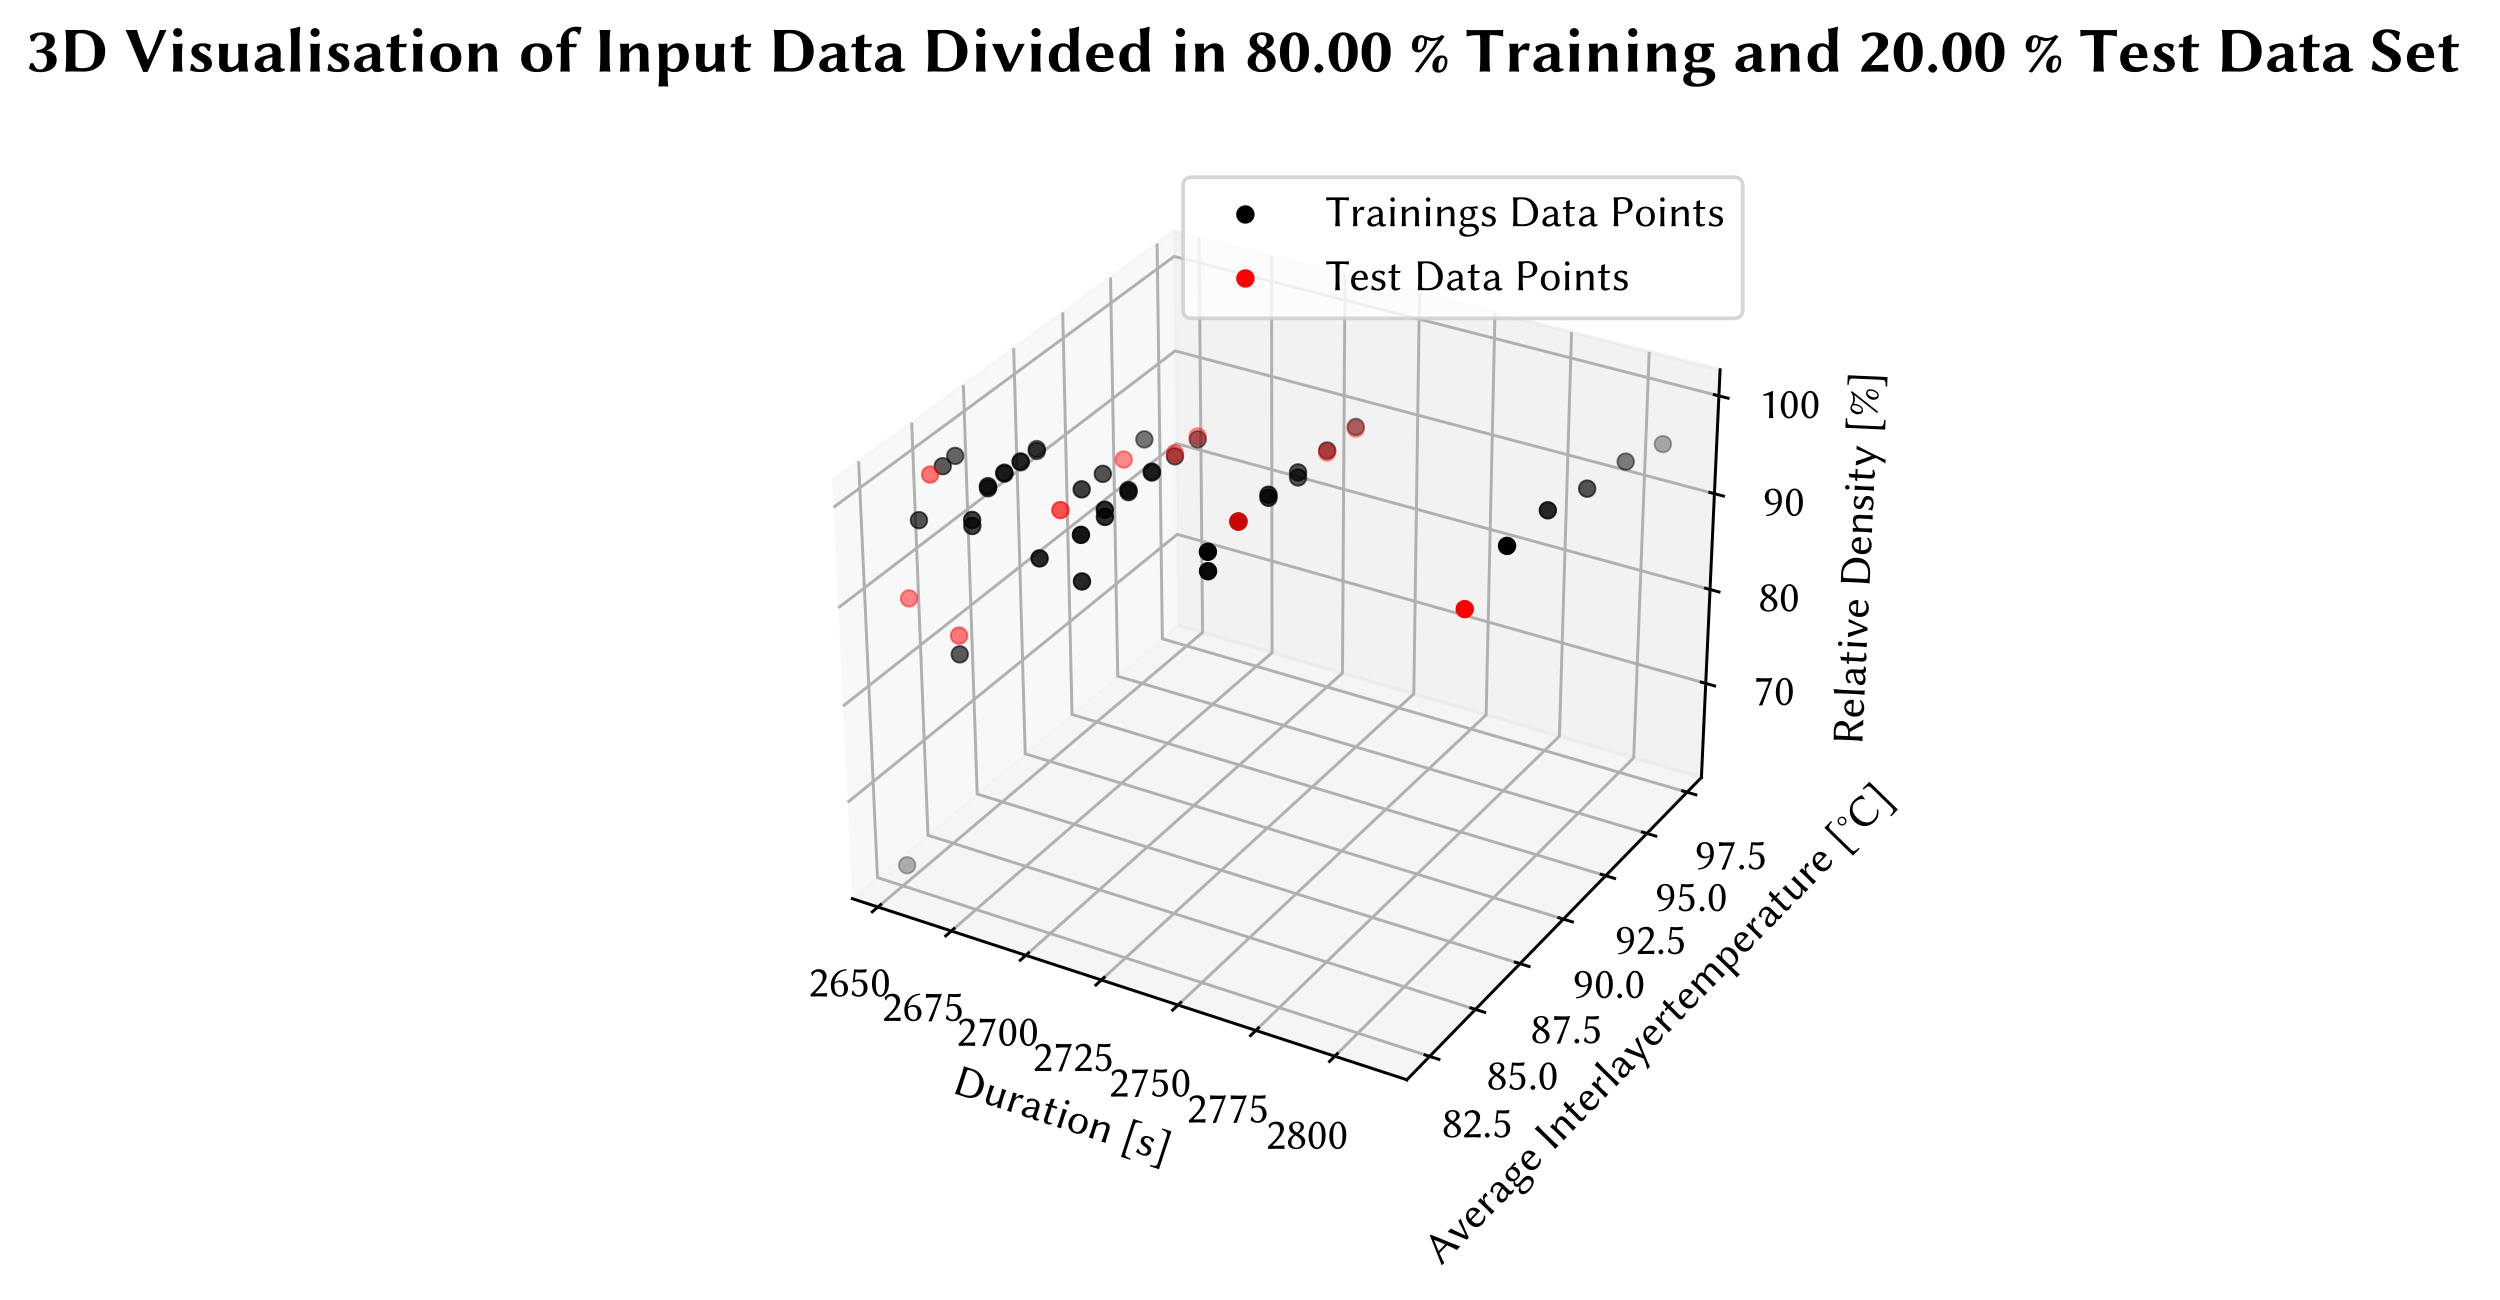 <?xml version="1.0" encoding="utf-8" standalone="no"?>
<!DOCTYPE svg PUBLIC "-//W3C//DTD SVG 1.1//EN"
  "http://www.w3.org/Graphics/SVG/1.1/DTD/svg11.dtd">
<!-- Created with matplotlib (https://matplotlib.org/) -->
<svg height="350.447pt" version="1.1" viewBox="0 0 673.929 350.447" width="673.929pt" xmlns="http://www.w3.org/2000/svg" xmlns:xlink="http://www.w3.org/1999/xlink">
 <defs>
  <style type="text/css">*{stroke-linecap:butt;stroke-linejoin:round;}</style>
 </defs>
 <g id="figure_1">
  <g id="patch_1">
   <path d="M -0 350.447 
L 673.929 350.447 
L 673.929 0 
L -0 0 
z
" style="fill:#ffffff;"/>
  </g>
  <g id="patch_2">
   <path d="M 209.668 307.872 
L 475.781 307.872 
L 475.781 41.76 
L 209.668 41.76 
z
" style="fill:#ffffff;"/>
  </g>
  <g id="pane3d_1">
   <g id="patch_3">
    <path d="M 229.762 242.257 
L 317.641 168.595 
L 316.419 62.362 
L 224.335 129.561 
" style="fill:#f2f2f2;opacity:0.5;stroke:#f2f2f2;stroke-linejoin:miter;"/>
   </g>
  </g>
  <g id="pane3d_2">
   <g id="patch_4">
    <path d="M 317.641 168.595 
L 458.655 209.583 
L 463.687 99.69 
L 316.419 62.362 
" style="fill:#e6e6e6;opacity:0.5;stroke:#e6e6e6;stroke-linejoin:miter;"/>
   </g>
  </g>
  <g id="pane3d_3">
   <g id="patch_5">
    <path d="M 229.762 242.257 
L 379.244 291.078 
L 458.655 209.583 
L 317.641 168.595 
" style="fill:#ececec;opacity:0.5;stroke:#ececec;stroke-linejoin:miter;"/>
   </g>
  </g>
  <g id="axis3d_1">
   <g id="line2d_1">
    <path d="M 229.762 242.257 
L 379.244 291.078 
" style="fill:none;stroke:#000000;stroke-linecap:square;stroke-width:0.8;"/>
   </g>
   <g id="text_1">
    <!-- Duration [s] -->
    <g transform="translate(256.357 294.461)rotate(-341.913)scale(0.12 -0.12)">
     <defs>
      <path d="M 19 8.203 
Q 19 5.719 20.891 4.953 
Q 22.797 4.203 29.891 4.203 
Q 35.688 4.203 39.938 5.203 
Q 44.188 6.203 47.891 8.688 
Q 51.609 11.188 53.562 16.141 
Q 55.516 21.094 55.516 28.422 
Q 55.516 34.625 54.094 39.969 
Q 52.688 45.312 49.578 50.094 
Q 46.484 54.891 40.844 57.641 
Q 35.203 60.406 27.391 60.406 
Q 23.188 60.406 21.094 59.594 
Q 19 58.797 19 56.391 
z
M 14.703 64.5 
Q 17.922 64.5 22.953 64.641 
Q 27.984 64.797 31.203 64.797 
Q 45.609 64.797 55.719 54.812 
Q 65.828 44.828 65.828 30.812 
Q 65.828 23.734 63.719 18.156 
Q 61.625 12.594 58.344 9.25 
Q 55.078 5.906 50.625 3.703 
Q 46.188 1.516 41.891 0.656 
Q 37.594 -0.203 33.016 -0.203 
Q 27.391 -0.203 22.609 -0.094 
Q 17.828 0 14.703 0 
L 9.516 -0.297 
L 9.422 0 
Q 10.406 6.781 10.406 20.016 
L 10.406 44.484 
Q 10.406 57.375 9.422 64.5 
L 9.625 64.797 
Q 11.281 64.5 14.703 64.5 
z
" id="LinBiolinum-68"/>
      <path d="M 36.531 9.188 
Q 33.734 4.891 29.703 1.953 
Q 25.688 -0.984 21.391 -0.984 
Q 14.5 -0.984 11.391 3 
Q 8.297 6.984 8.297 12.891 
L 8.297 24.906 
Q 8.297 36.531 7.422 42.922 
L 7.625 43.219 
Q 9.422 42.922 12.297 42.922 
Q 15.188 42.922 17 43.219 
L 17.188 42.922 
Q 16.312 36.922 16.312 24.906 
L 16.312 14.984 
Q 16.312 8.688 18.062 6.641 
Q 19.828 4.594 23 4.594 
Q 26.516 4.594 30.344 7.734 
Q 34.188 10.891 36.719 15.094 
L 36.719 24.906 
Q 36.719 36.281 35.797 42.922 
L 35.984 43.219 
Q 37.797 42.922 40.703 42.922 
Q 43.609 42.922 45.406 43.219 
L 45.609 42.922 
Q 44.734 36.922 44.672 24.906 
L 44.672 19.188 
Q 44.672 9.078 46.391 0 
L 46.188 -0.297 
Q 44.188 0 41.75 0 
Q 40.578 0 38.281 -0.297 
Q 37.406 -0.297 37.406 0 
L 36.922 8.891 
z
" id="LinBiolinum-117"/>
      <path d="M 16.703 33.406 
L 17 33.203 
Q 20.516 39.203 23.141 41.547 
Q 25.781 43.891 29.688 43.891 
Q 30.906 43.891 33.297 43.219 
L 33.688 42.828 
L 31.688 35.406 
L 30.906 35.203 
Q 29.391 36.625 25.688 36.625 
Q 22.359 36.625 20.125 33.109 
Q 16.703 27.938 16.703 23.188 
L 16.703 18.016 
Q 16.703 6.844 17.578 0 
L 17.391 -0.297 
Q 15.578 0 12.688 0 
Q 9.812 0 8.016 -0.297 
L 7.812 0 
Q 8.688 6.203 8.688 18.016 
L 8.688 23.484 
Q 8.688 37.312 7.812 42.922 
L 8.016 43.219 
Q 12.406 42.828 16.109 43.5 
Q 16.703 43.5 16.703 42.484 
z
" id="LinBiolinum-114"/>
      <path d="M 31 22.516 
L 22.516 20.219 
Q 17 18.703 14.797 16.25 
Q 12.594 13.812 12.594 10.203 
Q 12.594 7.812 14.641 5.953 
Q 16.703 4.109 20.016 4.109 
Q 24.031 4.109 29.203 8.016 
Q 30.609 8.984 30.609 10.594 
z
M 31 4.781 
L 30.609 4.781 
Q 26.609 1.375 23.844 0.188 
Q 21.094 -0.984 17 -0.984 
Q 11.188 -0.984 7.844 1.703 
Q 4.5 4.391 4.5 9.812 
Q 4.5 14.891 8.938 18.75 
Q 13.375 22.609 21.094 24.312 
L 30.422 26.422 
Q 31.109 26.609 31.109 27.594 
Q 31.109 30.812 30.391 33.156 
Q 29.688 35.5 28.781 36.641 
Q 27.875 37.797 26.391 38.453 
Q 24.906 39.109 23.906 39.25 
Q 22.906 39.406 21.484 39.406 
Q 15.766 39.406 10.5 30.906 
L 9.188 31 
L 7.516 37.703 
L 7.812 38.094 
Q 14.703 43.891 22.516 43.891 
Q 39.016 43.891 39.016 27.688 
Q 39.016 27.344 38.969 25.266 
Q 38.922 23.188 38.859 20.812 
Q 38.812 18.453 38.766 16.016 
Q 38.719 13.578 38.719 12.594 
Q 38.719 6.297 40.375 4.781 
Q 41.219 4.047 43.312 4.047 
Q 44.531 4.047 46 4.594 
L 46.781 2.094 
Q 43.844 -0.984 38.812 -0.984 
Q 35.984 -0.984 33.906 0.484 
Q 31.844 1.953 31 4.781 
z
" id="LinBiolinum-97"/>
      <path d="M 9.516 42.922 
Q 9.516 46 9.703 50 
Q 9.906 54 9.906 55.719 
L 10.109 56 
Q 11.625 56.203 12.672 56.547 
Q 13.719 56.891 15.062 57.547 
Q 16.406 58.203 17.094 58.5 
Q 17.969 58.5 18.016 57.516 
Q 17.531 51.125 17.484 42.922 
L 22.219 42.922 
Q 24.125 42.922 29.203 43.109 
L 29.688 42.391 
Q 28.906 40.375 28.516 38.281 
Q 26.516 38.484 21.297 38.484 
L 17.484 38.484 
L 17.484 25.875 
Q 17.484 22.469 17.328 18.094 
Q 17.188 13.719 17.188 12.594 
Q 17.188 4.891 20.516 4.391 
Q 24.359 3.766 28.375 5.172 
L 29.594 2.688 
Q 23.781 -1.031 18.016 -0.984 
Q 14.312 -0.984 11.75 1.5 
Q 9.188 4 9.188 8.594 
Q 9.188 9.719 9.344 15.547 
Q 9.516 21.391 9.516 24.812 
L 9.516 38.484 
Q 4.828 38.484 2.391 38.281 
L 1.906 39.016 
Q 3.328 41.219 4.109 43.109 
Q 5.516 42.922 9.516 42.922 
z
" id="LinBiolinum-116"/>
      <path d="M 11.078 54.594 
Q 8.016 57.719 8.016 59.719 
Q 8.016 61.719 9.547 63.25 
Q 11.078 64.797 13.078 64.797 
Q 15.094 64.797 16.656 63.25 
Q 18.219 61.719 18.219 59.719 
Q 18.219 57.719 16.656 56.156 
Q 15.094 54.594 13.078 54.594 
Q 11.078 54.594 8.016 57.719 
z
M 8.984 23.484 
Q 8.984 36.766 8.109 42.922 
L 8.297 43.219 
Q 12.594 42.922 17 43.312 
Q 17.578 43.312 17.75 43.156 
Q 17.922 43.016 17.922 42.281 
Q 17.047 33.891 17 25.094 
L 17 18.016 
Q 17 7.125 17.922 0 
L 17.672 -0.297 
Q 15.875 0 12.984 0 
Q 10.109 0 8.297 -0.297 
L 8.109 0 
Q 8.984 6.688 8.984 18.016 
z
" id="LinBiolinum-105"/>
      <path d="M 3.812 20.516 
Q 3.812 31.109 9.688 37.5 
Q 15.578 43.891 25.391 43.891 
Q 35.406 43.891 40.797 37.828 
Q 46.188 31.781 46.188 21.391 
Q 46.188 11.375 40.5 5.188 
Q 34.812 -0.984 25 -0.984 
Q 15.281 -0.984 9.547 5.125 
Q 3.812 11.234 3.812 20.516 
z
M 24.703 39.891 
Q 20.312 39.891 17.453 37.203 
Q 14.594 34.516 13.594 30.75 
Q 12.594 27 12.594 22.219 
Q 12.594 17.719 13.594 13.719 
Q 14.594 9.719 17.797 6.344 
Q 21 2.984 25.875 2.984 
Q 30.859 2.984 34.125 7.688 
Q 37.406 12.406 37.406 19.578 
Q 37.406 29.688 34.766 34.781 
Q 32.125 39.891 24.703 39.891 
z
" id="LinBiolinum-111"/>
      <path d="M 46 18.016 
Q 46 6.641 46.922 0 
L 46.688 -0.297 
Q 44.875 0 41.984 0 
Q 39.109 0 37.312 -0.297 
L 37.109 0 
Q 37.984 6.688 37.984 18.016 
L 37.984 27.781 
Q 37.984 33.688 36.391 35.781 
Q 34.812 37.891 30.812 37.891 
Q 27.734 37.891 23.781 35.891 
Q 19.828 33.891 16.312 29.688 
L 16.312 18.016 
Q 16.312 6.391 17.188 0 
L 17 -0.297 
Q 15.188 0 12.297 0 
Q 9.422 0 7.625 -0.297 
L 7.422 0 
Q 8.297 6.109 8.297 18.016 
L 8.297 23.484 
Q 8.297 37.312 7.422 42.922 
L 7.625 43.219 
Q 12.016 42.828 15.719 43.5 
Q 16.312 43.5 16.312 42.484 
L 16.312 35.203 
L 16.5 34.906 
Q 24.219 43.891 33.797 43.891 
Q 40.375 43.891 43.281 39.984 
Q 46.188 36.078 46.188 28.078 
Q 46.188 26.469 46.094 23.047 
Q 46 19.625 46 18.016 
z
" id="LinBiolinum-110"/>
      <path id="LinBiolinum-32"/>
      <path d="M 10.984 -19.188 
L 10.984 70.312 
L 32.516 70.312 
L 32.516 67.281 
Q 27.094 66.891 24.391 66.406 
Q 21.688 65.922 20.094 64.547 
Q 18.5 63.188 18.156 61.453 
Q 17.828 59.719 17.828 56.109 
L 17.828 -4.984 
Q 17.828 -8.594 18.109 -10.297 
Q 18.406 -12.016 19.984 -13.406 
Q 21.578 -14.797 24.328 -15.359 
Q 27.094 -15.922 32.516 -16.312 
L 32.516 -19.188 
z
" id="LinBiolinum-91"/>
      <path d="M 4.984 10.109 
L 6.5 10.203 
Q 11.672 3.031 18.312 2.984 
Q 22.406 2.984 24.938 5.203 
Q 27.484 7.422 27.484 11.281 
Q 27.484 14.703 25.047 16.359 
Q 22.609 18.016 17.391 19.391 
Q 11.766 20.906 8.594 23.609 
Q 5.422 26.312 5.422 31.688 
Q 5.422 37.5 9.906 40.688 
Q 14.406 43.891 20.516 43.891 
Q 28.219 43.891 33.984 40.922 
L 34.188 40.578 
L 32.172 33.203 
L 30.812 33.109 
Q 28.906 35.297 28 36.25 
Q 27.094 37.203 24.797 38.547 
Q 22.516 39.891 20.125 39.891 
Q 16.797 39.891 14.641 38.25 
Q 12.5 36.625 12.5 33.594 
Q 12.5 27.984 21.781 25.781 
Q 27.984 24.266 31.688 21.281 
Q 35.406 18.312 35.406 12.703 
Q 35.406 10.406 34.641 8.203 
Q 33.891 6 32.156 3.797 
Q 30.422 1.609 26.859 0.312 
Q 23.297 -0.984 18.406 -0.984 
Q 10.984 -0.984 3.328 1.703 
z
" id="LinBiolinum-115"/>
      <path d="M 25.094 70.312 
L 25.094 -19.188 
L 3.609 -19.188 
L 3.609 -16.219 
Q 9.031 -15.828 11.719 -15.312 
Q 14.406 -14.797 15.984 -13.453 
Q 17.578 -12.109 17.938 -10.344 
Q 18.312 -8.594 18.312 -4.984 
L 18.312 56.109 
Q 18.312 59.719 17.984 61.406 
Q 17.672 63.094 16.078 64.5 
Q 14.5 65.922 11.734 66.453 
Q 8.984 67 3.609 67.391 
L 3.609 70.312 
z
" id="LinBiolinum-93"/>
     </defs>
     <use xlink:href="#LinBiolinum-68"/>
     <use x="70.996" xlink:href="#LinBiolinum-117"/>
     <use x="124.658" xlink:href="#LinBiolinum-114"/>
     <use x="160.156" xlink:href="#LinBiolinum-97"/>
     <use x="208.252" xlink:href="#LinBiolinum-116"/>
     <use x="242.236" xlink:href="#LinBiolinum-105"/>
     <use x="268.213" xlink:href="#LinBiolinum-111"/>
     <use x="318.213" xlink:href="#LinBiolinum-110"/>
     <use x="372.07" xlink:href="#LinBiolinum-32"/>
     <use x="397.07" xlink:href="#LinBiolinum-91"/>
     <use x="433.154" xlink:href="#LinBiolinum-115"/>
     <use x="472.754" xlink:href="#LinBiolinum-93"/>
    </g>
   </g>
   <g id="Line3DCollection_1">
    <path d="M 236.66 244.51 
L 324.175 170.495 
L 323.23 64.088 
" style="fill:none;stroke:#b0b0b0;stroke-width:0.8;"/>
    <path d="M 256.451 250.974 
L 342.91 175.94 
L 342.763 69.039 
" style="fill:none;stroke:#b0b0b0;stroke-width:0.8;"/>
    <path d="M 276.528 257.531 
L 361.891 181.457 
L 362.565 74.059 
" style="fill:none;stroke:#b0b0b0;stroke-width:0.8;"/>
    <path d="M 296.896 264.183 
L 381.126 187.048 
L 382.643 79.148 
" style="fill:none;stroke:#b0b0b0;stroke-width:0.8;"/>
    <path d="M 317.561 270.933 
L 400.618 192.714 
L 403.001 84.308 
" style="fill:none;stroke:#b0b0b0;stroke-width:0.8;"/>
    <path d="M 338.531 277.781 
L 420.372 198.455 
L 423.645 89.541 
" style="fill:none;stroke:#b0b0b0;stroke-width:0.8;"/>
    <path d="M 359.812 284.732 
L 440.395 204.275 
L 444.582 94.848 
" style="fill:none;stroke:#b0b0b0;stroke-width:0.8;"/>
   </g>
   <g id="xtick_1">
    <g id="line2d_2">
     <path d="M 237.422 243.866 
L 235.132 245.802 
" style="fill:none;stroke:#000000;stroke-linecap:square;stroke-width:0.8;"/>
    </g>
    <g id="text_2">
     <!-- 2650 -->
     <g transform="translate(218.098 268.585)scale(0.12 -0.12)">
      <defs>
       <path d="M 20.219 55.328 
Q 15.438 55.328 12.5 52.984 
Q 11.578 52.25 10.859 51.312 
Q 10.156 50.391 9.891 49.922 
Q 9.625 49.469 8.953 47.906 
Q 8.297 46.344 8.109 45.906 
L 6.781 46 
L 4.594 52.875 
Q 5.953 54.688 8.031 56.375 
Q 10.109 58.062 13.859 59.516 
Q 17.625 60.984 21.828 60.984 
Q 27.297 60.984 31.297 58.938 
Q 35.297 56.891 37.328 53.25 
Q 39.359 49.609 39.359 44.875 
Q 39.359 37.594 32.125 27.781 
Q 29.047 23.641 25.891 20.016 
Q 22.75 16.406 20.984 14.641 
Q 19.234 12.891 15.922 9.719 
Q 14.156 8.016 14.156 6.984 
Q 14.156 6.844 14.172 6.734 
Q 14.203 6.641 14.312 6.5 
Q 17.047 6.688 22.469 6.688 
Q 31.734 6.688 40.766 7.516 
Q 40.281 5.516 40.281 2.781 
Q 40.281 1.609 40.578 -0.484 
Q 28.656 0 23.188 0 
Q 22.703 0 4.25 -0.484 
Q 3.219 1.172 3.266 3.422 
Q 3.328 4.156 3.422 4.688 
Q 3.609 4.891 6.875 7.938 
Q 10.156 10.984 11.938 12.766 
Q 13.719 14.547 16.812 17.719 
Q 19.922 20.906 22.438 23.969 
Q 24.953 27.047 26.953 30.078 
Q 30.766 35.797 30.766 43.5 
Q 30.766 48.578 27.531 51.953 
Q 24.312 55.328 20.219 55.328 
z
" id="LinBiolinum-50"/>
       <path d="M 12.703 27.688 
Q 12.594 26.703 12.594 24.031 
Q 12.594 17.719 13.781 13.25 
Q 14.984 8.797 17.078 6.641 
Q 19.188 4.5 21.188 3.594 
Q 23.188 2.688 25.484 2.688 
Q 34.375 2.688 34.422 17.281 
Q 34.422 19.484 33.953 21.672 
Q 33.5 23.875 32.391 26.344 
Q 31.297 28.812 28.859 30.297 
Q 26.422 31.781 22.797 31.781 
Q 16.703 31.781 12.703 27.688 
z
M 39.984 58.297 
Q 28.906 57.172 22.406 50.875 
Q 14.5 43.172 12.891 30.609 
Q 14.703 32.812 18.234 34.297 
Q 21.781 35.797 24.906 35.797 
Q 30.422 35.797 34.297 33.734 
Q 38.188 31.688 39.938 28.578 
Q 41.703 25.484 42.453 22.891 
Q 43.219 20.312 43.219 18.016 
Q 43.219 15.047 42.266 11.969 
Q 41.312 8.891 39.312 5.875 
Q 37.312 2.875 33.453 1 
Q 29.594 -0.875 24.422 -0.875 
Q 21.094 -0.875 17.984 0.172 
Q 14.891 1.219 11.688 3.75 
Q 8.5 6.297 6.547 11.594 
Q 4.594 16.891 4.594 24.312 
Q 4.594 40.141 15.281 50.781 
Q 20.266 55.859 26.016 58.219 
Q 31.781 60.594 39.703 61.078 
z
" id="LinBiolinum-54"/>
       <path d="M 20.219 -0.984 
Q 11.531 -0.984 5.078 4.594 
L 4.688 4.891 
L 6.891 12.891 
L 8.297 12.984 
Q 8.594 12.5 9.438 10.891 
Q 10.297 9.281 10.547 8.844 
Q 10.797 8.406 11.594 7.25 
Q 12.406 6.109 12.797 5.766 
Q 13.188 5.422 14.078 4.656 
Q 14.984 3.906 15.844 3.703 
Q 16.703 3.516 17.844 3.25 
Q 19 2.984 20.406 2.984 
Q 25.484 2.984 28.625 7.031 
Q 31.781 11.078 31.781 17.922 
Q 31.781 25.828 28.578 29.906 
Q 25.391 33.984 20.312 33.984 
Q 15.625 33.984 7.906 30.906 
L 7.172 31.156 
L 10.406 60.594 
Q 17.188 60.016 21.781 60.016 
Q 30.078 60.016 38.188 60.984 
L 38.922 60.688 
L 37.312 53.906 
Q 32.422 53.328 26.812 53.328 
Q 20.797 53.328 14.109 54.203 
L 12.016 36.531 
Q 16.109 38.031 22.906 37.984 
Q 31 37.984 35.781 32.594 
Q 40.578 27.203 40.578 19.578 
Q 40.578 10.688 34.844 4.844 
Q 29.109 -0.984 20.219 -0.984 
z
" id="LinBiolinum-53"/>
       <path d="M 23.297 57.078 
Q 12.5 57.078 12.5 28.719 
Q 12.5 25.641 12.641 22.656 
Q 12.797 19.672 13.453 15.891 
Q 14.109 12.109 15.203 9.391 
Q 16.312 6.688 18.266 4.781 
Q 20.219 2.875 22.906 2.875 
Q 24.219 2.875 25.562 3.391 
Q 26.906 3.906 28.859 6.156 
Q 30.812 8.406 31.781 12.203 
Q 33.5 18.406 33.5 31.688 
Q 33.5 41.219 31.828 47.312 
Q 30.172 53.422 27.688 55.516 
Q 25.875 57.078 23.297 57.078 
z
M 22.797 -0.984 
Q 13.922 -0.984 8.906 7.562 
Q 3.906 16.109 3.906 28.906 
Q 3.906 43.109 9.688 52.047 
Q 15.484 60.984 23.297 60.984 
Q 29 60.984 32.812 57.516 
Q 42.094 49.031 42.094 30.906 
Q 42.094 22.609 40.188 16.156 
Q 38.281 9.719 35.297 6.094 
Q 32.328 2.484 29.094 0.75 
Q 25.875 -0.984 22.797 -0.984 
z
" id="LinBiolinum-48"/>
      </defs>
      <use xlink:href="#LinBiolinum-50"/>
      <use x="44.385" xlink:href="#LinBiolinum-54"/>
      <use x="90.869" xlink:href="#LinBiolinum-53"/>
      <use x="137.354" xlink:href="#LinBiolinum-48"/>
     </g>
    </g>
   </g>
   <g id="xtick_2">
    <g id="line2d_3">
     <path d="M 257.204 250.32 
L 254.941 252.284 
" style="fill:none;stroke:#000000;stroke-linecap:square;stroke-width:0.8;"/>
    </g>
    <g id="text_3">
     <!-- 2675 -->
     <g transform="translate(237.909 275.186)scale(0.12 -0.12)">
      <defs>
       <path d="M 34.516 52.484 
Q 16.406 53.078 6.297 51.609 
Q 6.781 55.422 6.781 56.5 
Q 6.781 56.984 6.297 60.688 
Q 11.281 60.016 34.281 60.016 
Q 37.703 60.016 40.719 60.984 
L 42.391 60.016 
Q 31.594 33.594 20.016 -0.875 
L 12.703 -1.312 
L 12.406 -0.688 
Q 18.703 13.375 34.516 52.484 
z
" id="LinBiolinum-55"/>
      </defs>
      <use xlink:href="#LinBiolinum-50"/>
      <use x="44.385" xlink:href="#LinBiolinum-54"/>
      <use x="90.869" xlink:href="#LinBiolinum-55"/>
      <use x="137.354" xlink:href="#LinBiolinum-53"/>
     </g>
    </g>
   </g>
   <g id="xtick_3">
    <g id="line2d_4">
     <path d="M 277.272 256.868 
L 275.036 258.86 
" style="fill:none;stroke:#000000;stroke-linecap:square;stroke-width:0.8;"/>
    </g>
    <g id="text_4">
     <!-- 2700 -->
     <g transform="translate(258.007 281.882)scale(0.12 -0.12)">
      <use xlink:href="#LinBiolinum-50"/>
      <use x="44.385" xlink:href="#LinBiolinum-55"/>
      <use x="90.869" xlink:href="#LinBiolinum-48"/>
      <use x="137.354" xlink:href="#LinBiolinum-48"/>
     </g>
    </g>
   </g>
   <g id="xtick_4">
    <g id="line2d_5">
     <path d="M 297.63 263.51 
L 295.423 265.532 
" style="fill:none;stroke:#000000;stroke-linecap:square;stroke-width:0.8;"/>
    </g>
    <g id="text_5">
     <!-- 2725 -->
     <g transform="translate(278.524 288.676)scale(0.12 -0.12)">
      <use xlink:href="#LinBiolinum-50"/>
      <use x="44.385" xlink:href="#LinBiolinum-55"/>
      <use x="90.869" xlink:href="#LinBiolinum-50"/>
      <use x="135.254" xlink:href="#LinBiolinum-53"/>
     </g>
    </g>
   </g>
   <g id="xtick_5">
    <g id="line2d_6">
     <path d="M 318.286 270.25 
L 316.108 272.301 
" style="fill:none;stroke:#000000;stroke-linecap:square;stroke-width:0.8;"/>
    </g>
    <g id="text_6">
     <!-- 2750 -->
     <g transform="translate(299.088 295.57)scale(0.12 -0.12)">
      <use xlink:href="#LinBiolinum-50"/>
      <use x="44.385" xlink:href="#LinBiolinum-55"/>
      <use x="90.869" xlink:href="#LinBiolinum-53"/>
      <use x="137.354" xlink:href="#LinBiolinum-48"/>
     </g>
    </g>
   </g>
   <g id="xtick_6">
    <g id="line2d_7">
     <path d="M 339.246 277.089 
L 337.099 279.17 
" style="fill:none;stroke:#000000;stroke-linecap:square;stroke-width:0.8;"/>
    </g>
    <g id="text_7">
     <!-- 2775 -->
     <g transform="translate(320.084 302.565)scale(0.12 -0.12)">
      <use xlink:href="#LinBiolinum-50"/>
      <use x="44.385" xlink:href="#LinBiolinum-55"/>
      <use x="90.869" xlink:href="#LinBiolinum-55"/>
      <use x="137.354" xlink:href="#LinBiolinum-53"/>
     </g>
    </g>
   </g>
   <g id="xtick_7">
    <g id="line2d_8">
     <path d="M 360.517 284.029 
L 358.401 286.141 
" style="fill:none;stroke:#000000;stroke-linecap:square;stroke-width:0.8;"/>
    </g>
    <g id="text_8">
     <!-- 2800 -->
     <g transform="translate(341.392 309.664)scale(0.12 -0.12)">
      <defs>
       <path d="M 23.484 57.719 
Q 19.188 57.719 16.688 55.25 
Q 14.203 52.781 14.203 49.125 
Q 14.203 42.828 21.188 38.188 
L 24.312 36.375 
Q 27.297 38.484 29.859 41.75 
Q 32.422 45.016 32.422 48.578 
Q 32.422 52.484 30.25 55.094 
Q 28.078 57.719 23.484 57.719 
z
M 39.797 48.484 
Q 39.797 46.188 38.688 43.984 
Q 37.594 41.797 35.5 39.844 
Q 33.406 37.891 31.859 36.688 
Q 30.328 35.5 27.984 33.984 
L 34.078 29.984 
Q 42.781 24.266 42.828 16.219 
Q 42.828 9.906 37.297 4.516 
Q 31.781 -0.875 22.609 -0.875 
Q 14.312 -0.875 9.109 3.141 
Q 3.906 7.172 3.906 14.594 
Q 3.906 20.797 10.5 26.609 
Q 13.719 29.391 17.484 32.328 
L 15.484 33.406 
Q 6.688 38.484 6.688 47.312 
Q 6.688 53.125 11.594 57.047 
Q 16.5 60.984 24.125 60.984 
Q 31.453 60.984 35.625 57.484 
Q 39.797 54 39.797 48.484 
z
M 22.797 2.391 
Q 27.297 2.391 30.906 5 
Q 34.516 7.625 34.516 14.109 
Q 34.516 21.625 25.688 27.094 
L 21.094 29.984 
Q 11.672 23.781 11.719 14.594 
Q 11.719 8.5 15.156 5.438 
Q 18.609 2.391 22.797 2.391 
z
" id="LinBiolinum-56"/>
      </defs>
      <use xlink:href="#LinBiolinum-50"/>
      <use x="44.385" xlink:href="#LinBiolinum-56"/>
      <use x="90.869" xlink:href="#LinBiolinum-48"/>
      <use x="137.354" xlink:href="#LinBiolinum-48"/>
     </g>
    </g>
   </g>
  </g>
  <g id="axis3d_2">
   <g id="line2d_9">
    <path d="M 458.655 209.583 
L 379.244 291.078 
" style="fill:none;stroke:#000000;stroke-linecap:square;stroke-width:0.8;"/>
   </g>
   <g id="text_9">
    <!-- Average Interlayertemperature [°C] -->
    <g transform="translate(388.513 341.255)rotate(-45.742)scale(0.12 -0.12)">
     <defs>
      <path d="M 40.719 27.547 
Q 38.578 33.156 36.062 39.297 
Q 33.547 45.453 30.609 52.203 
L 30.422 52.203 
L 19.875 27.594 
Q 21.047 27.594 24.844 27.484 
Q 28.656 27.391 30.328 27.391 
Q 34.578 27.391 40.719 27.547 
z
M 17.922 22.859 
Q 15.047 15.766 12.891 9.906 
Q 10.75 4.047 9.625 -0.297 
Q 8.406 0 5.078 0 
Q 2.781 0 1.609 -0.297 
Q 18.609 37.016 31.109 65.828 
L 33.891 65.828 
Q 37.312 57.719 43.562 42.203 
Q 49.812 26.703 54.438 15.406 
Q 59.078 4.109 61.281 -0.297 
Q 59.578 0 55.328 0 
Q 52 0 50.297 -0.297 
Q 50.094 0.391 49.828 1.297 
Q 49.562 2.203 49.094 3.734 
Q 48.641 5.281 48 7.203 
Q 47.359 9.125 46.578 11.438 
Q 45.797 13.766 44.75 16.75 
Q 43.703 19.734 42.531 22.859 
Q 39.266 22.953 36.328 22.969 
Q 33.406 23 30.812 23 
Q 25.094 23 17.922 22.859 
z
" id="LinBiolinum-65"/>
      <path d="M 19.672 -0.297 
Q 8.406 29.109 2 43.219 
Q 3.609 42.922 7.297 42.922 
Q 10.984 42.922 12.312 43.219 
Q 12.797 41.656 14.375 36.594 
Q 15.969 31.547 16.703 29.25 
Q 17.438 26.953 18.797 22.922 
Q 20.172 18.891 21.453 15.594 
Q 22.75 12.312 24.172 9.031 
L 24.359 9.031 
Q 26.422 13.375 28.438 19.109 
Q 30.469 24.859 32.781 32.078 
Q 35.109 39.312 36.531 43.219 
Q 37.406 42.922 39.891 42.922 
Q 42.781 42.922 43.703 43.219 
Q 31.297 15.234 25.781 -0.297 
Q 24.906 0 22.781 0 
Q 20.656 0 19.672 -0.297 
z
" id="LinBiolinum-118"/>
      <path d="M 12.5 27.297 
L 30.906 27.297 
Q 32.328 27.297 32.328 28.719 
Q 32.328 33.891 29.656 36.891 
Q 27 39.891 23.875 39.891 
Q 22.75 39.891 21.328 39.344 
Q 19.922 38.812 18.062 37.547 
Q 16.219 36.281 14.656 33.594 
Q 13.094 30.906 12.5 27.297 
z
M 39.203 10.406 
L 41.219 7.906 
Q 38.328 3.906 33.719 1.453 
Q 29.109 -0.984 23.781 -0.984 
Q 13.375 -0.984 7.906 5.609 
Q 3.422 11.031 3.422 20.906 
Q 3.422 31.297 9.766 37.594 
Q 16.109 43.891 23.875 43.891 
Q 32.859 43.891 37.031 38.203 
Q 41.219 32.516 41.219 25 
Q 41.219 23.297 39.406 23.297 
L 12.203 23.297 
Q 12.203 14.406 14.594 10.594 
Q 18.219 4.891 25.484 4.891 
Q 34.125 4.891 39.203 10.406 
z
" id="LinBiolinum-101"/>
      <path d="M 10.109 -10.406 
Q 10.109 -13.484 12.734 -15.703 
Q 15.375 -17.922 18.234 -18.703 
Q 21.094 -19.484 23.188 -19.484 
Q 30.078 -19.484 35.031 -16.984 
Q 39.984 -14.5 39.984 -10.109 
Q 39.984 -5.219 36.078 -2.875 
Q 33.203 -1.172 25.484 -1.219 
Q 25 -1.219 21.656 -1.359 
Q 18.312 -1.516 16.609 -1.516 
Q 13.922 -3.031 12.016 -5.516 
Q 10.109 -8.016 10.109 -10.406 
z
M 39.016 28.906 
Q 39.016 22.312 34.719 17.969 
Q 30.422 13.625 22.406 13.625 
Q 17.625 13.625 14.984 14.984 
Q 12.016 12.406 12.016 9.422 
Q 12.016 6.547 13.547 5.609 
Q 15.094 4.688 17.828 4.688 
Q 17.922 4.688 20.703 4.891 
Q 24.516 5.375 29 5.422 
Q 39.203 5.422 43.109 2.094 
Q 47.312 -1.516 47.312 -7.812 
Q 47.312 -12.891 43.203 -16.641 
Q 39.109 -20.406 33.156 -22.094 
Q 27.203 -23.781 20.406 -23.781 
Q 16.312 -23.781 12.641 -22.844 
Q 8.984 -21.922 6.094 -19.203 
Q 3.219 -16.5 3.219 -12.406 
Q 3.219 -9.328 5.516 -5.812 
Q 6.734 -4.828 13.672 -0.922 
Q 13.875 -0.828 14.016 -0.734 
Q 10.156 -0.047 8.266 2.266 
Q 6.391 4.594 6.391 7.906 
Q 6.391 11.922 12.594 16.219 
Q 5.516 20.312 5.516 28.719 
Q 5.516 35.688 10.766 39.781 
Q 16.016 43.891 22.516 43.891 
Q 25.875 43.891 28.609 43.016 
Q 32.859 43.266 37.844 44.016 
Q 42.828 44.781 44.391 44.922 
L 44.672 44.578 
Q 44.391 43.172 44.391 42 
Q 44.391 40.828 44.672 39.406 
L 44.391 39.109 
Q 35.062 40.094 33.984 40.141 
Q 39.016 36.812 39.016 28.906 
z
M 31.203 28.422 
Q 31.203 40.141 22.125 40.094 
Q 17.828 40.094 15.547 37.188 
Q 13.281 34.281 13.281 29.203 
Q 13.281 23.391 15.469 20.484 
Q 17.672 17.578 22.906 17.578 
Q 27.391 17.578 29.297 20.406 
Q 31.203 23.25 31.203 28.422 
z
" id="LinBiolinum-103"/>
      <path d="M 10.406 44.484 
Q 10.406 57.375 9.422 64.5 
L 9.625 64.797 
Q 11.422 64.5 14.719 64.5 
Q 18.016 64.5 19.828 64.797 
L 20.016 64.5 
Q 19.047 57.906 19 44.484 
L 19 20.016 
Q 19 7.125 20.016 0 
L 19.828 -0.297 
Q 18.016 0 14.688 0 
Q 11.375 0 9.625 -0.297 
L 9.422 0 
Q 10.406 6.781 10.406 20.016 
z
" id="LinBiolinum-73"/>
      <path d="M 8.984 20.016 
L 8.984 48.188 
Q 8.984 62.5 8.109 67.484 
L 8.297 67.828 
Q 12.797 68.109 17 69.828 
Q 17.875 69.828 17.922 68.797 
Q 17.047 56.688 17 50 
L 17 20.016 
Q 17 6.641 17.922 0 
L 17.672 -0.297 
Q 15.875 0 12.984 0 
Q 10.109 0 8.297 -0.297 
L 8.109 0 
Q 8.984 6.391 8.984 20.016 
z
" id="LinBiolinum-108"/>
      <path d="M 2.781 43.219 
Q 4.203 42.922 8.016 42.922 
Q 11.625 42.922 12.891 43.219 
Q 16.219 33.016 26.266 8.734 
L 26.469 8.734 
Q 33.203 23.094 39.594 43.219 
Q 40.578 42.922 43.5 42.922 
Q 46.828 42.922 47.797 43.219 
Q 43.5 34.516 32.391 9.469 
Q 21.297 -15.578 18.797 -23.688 
Q 17.094 -23.188 13.922 -23.188 
Q 12.109 -23.188 10.406 -23.688 
Q 17.578 -11.578 22.219 -0.984 
Q 20.172 4.391 2.781 43.219 
z
" id="LinBiolinum-121"/>
      <path d="M 16.219 35.203 
L 16.5 34.906 
Q 25 43.891 33.297 43.891 
Q 37.5 43.891 40.359 41.734 
Q 43.219 39.594 43.891 35.984 
Q 51.422 43.891 60.797 43.891 
Q 68.219 43.891 70.703 39.844 
Q 73.188 35.797 73.188 27.984 
L 73.188 18.016 
Q 73.188 6.391 74.125 0 
L 73.875 -0.297 
Q 72.078 0 69.188 0 
Q 66.312 0 64.5 -0.297 
L 64.312 0 
Q 65.188 6.109 65.188 18.016 
L 65.188 29 
Q 65.188 33.891 63.281 35.891 
Q 61.375 37.891 57.172 37.891 
Q 49.859 37.891 44.484 31.891 
Q 44.578 30.672 44.578 28.078 
L 44.578 18.016 
Q 44.578 6.391 45.516 0 
L 45.312 -0.297 
Q 43.5 0 40.594 0 
Q 37.703 0 35.891 -0.297 
L 35.688 0 
Q 36.578 6.109 36.625 18.016 
L 36.625 29 
Q 36.625 37.891 29.984 37.891 
Q 27.297 37.891 23.484 35.734 
Q 19.672 33.594 16.219 30.078 
L 16.219 18.016 
Q 16.219 6.391 17.094 0 
L 16.891 -0.297 
Q 15.094 0 12.188 0 
Q 9.281 0 7.516 -0.297 
L 7.328 0 
Q 8.203 6.109 8.203 18.016 
L 8.203 23.484 
Q 8.203 37.312 7.328 42.922 
L 7.516 43.219 
Q 11.922 42.828 15.578 43.5 
Q 16.156 43.5 16.219 42.484 
z
" id="LinBiolinum-109"/>
      <path d="M 16.219 29.391 
L 16.219 7.516 
Q 20.016 3.031 25.484 2.984 
Q 29.297 2.984 32 4.688 
Q 34.719 6.391 36.062 9.344 
Q 37.406 12.312 37.938 15.359 
Q 38.484 18.406 38.484 21.781 
Q 38.484 39.266 28.219 39.312 
Q 25.25 39.312 21.531 36.297 
Q 17.828 33.297 16.219 29.391 
z
M 16.219 35.203 
L 16.406 34.906 
Q 22.312 43.891 29.891 43.891 
Q 37.891 43.891 42.594 37.734 
Q 47.312 31.594 47.312 23.094 
Q 47.312 12.406 41.594 5.703 
Q 35.891 -0.984 26.125 -0.984 
Q 20.312 -0.984 16.219 1.219 
L 16.219 -3.219 
Q 16.219 -16.109 17.094 -23.188 
L 16.891 -23.484 
Q 15.094 -23.188 12.188 -23.188 
Q 9.281 -23.188 7.516 -23.484 
L 7.328 -23.188 
Q 8.203 -16.5 8.203 -3.219 
L 8.203 23.484 
Q 8.203 37.312 7.328 42.922 
L 7.516 43.219 
Q 11.922 42.828 15.578 43.5 
Q 16.156 43.5 16.219 42.484 
z
" id="LinBiolinum-112"/>
      <path d="M 20.016 52.391 
Q 20.016 55.172 18.25 57.438 
Q 16.5 59.719 13.391 59.719 
Q 10.297 59.719 8.484 57.516 
Q 6.688 55.328 6.688 52.391 
Q 6.688 49.609 8.547 47.5 
Q 10.406 45.406 13.375 45.406 
Q 16.266 45.406 18.141 47.547 
Q 20.016 49.703 20.016 52.391 
z
M 3.422 52.484 
Q 3.422 56.688 6.344 59.594 
Q 9.281 62.5 13.375 62.5 
Q 17.484 62.5 20.391 59.594 
Q 23.297 56.688 23.297 52.484 
Q 23.297 48.391 20.391 45.484 
Q 17.484 42.578 13.375 42.578 
Q 9.281 42.578 6.344 45.484 
Q 3.422 48.391 3.422 52.484 
z
" id="LinBiolinum-176"/>
      <path d="M 37.984 65.828 
Q 43.406 65.828 48.844 64.719 
Q 54.297 63.625 57.031 62.453 
L 59.812 61.281 
L 60.016 60.984 
Q 58.297 53.812 58.016 49.906 
L 56.984 49.812 
Q 51.375 61.078 36.625 61.078 
Q 33.297 61.078 29.797 59.547 
Q 26.312 58.016 22.984 54.906 
Q 19.672 51.812 17.578 46.188 
Q 15.484 40.578 15.484 33.406 
Q 15.484 25.781 17.938 19.281 
Q 20.406 12.797 25.75 8.453 
Q 31.109 4.109 38.484 4.109 
Q 45.359 4.109 49.875 6.297 
Q 54.391 8.5 59.812 14.406 
L 62.203 12.5 
Q 51.906 -0.984 37.594 -0.984 
Q 27.297 -0.984 19.75 3.844 
Q 12.203 8.688 8.688 15.938 
Q 5.172 23.188 5.172 31.5 
Q 5.172 45.906 15.078 55.859 
Q 25 65.828 37.984 65.828 
z
" id="LinBiolinum-67"/>
     </defs>
     <use xlink:href="#LinBiolinum-65"/>
     <use x="62.891" xlink:href="#LinBiolinum-118"/>
     <use x="108.545" xlink:href="#LinBiolinum-101"/>
     <use x="153.809" xlink:href="#LinBiolinum-114"/>
     <use x="189.307" xlink:href="#LinBiolinum-97"/>
     <use x="237.402" xlink:href="#LinBiolinum-103"/>
     <use x="287.256" xlink:href="#LinBiolinum-101"/>
     <use x="332.52" xlink:href="#LinBiolinum-32"/>
     <use x="357.52" xlink:href="#LinBiolinum-73"/>
     <use x="386.914" xlink:href="#LinBiolinum-110"/>
     <use x="440.771" xlink:href="#LinBiolinum-116"/>
     <use x="474.756" xlink:href="#LinBiolinum-101"/>
     <use x="520.02" xlink:href="#LinBiolinum-114"/>
     <use x="555.518" xlink:href="#LinBiolinum-108"/>
     <use x="580.713" xlink:href="#LinBiolinum-97"/>
     <use x="628.809" xlink:href="#LinBiolinum-121"/>
     <use x="679.395" xlink:href="#LinBiolinum-101"/>
     <use x="724.658" xlink:href="#LinBiolinum-114"/>
     <use x="760.156" xlink:href="#LinBiolinum-116"/>
     <use x="794.141" xlink:href="#LinBiolinum-101"/>
     <use x="839.404" xlink:href="#LinBiolinum-109"/>
     <use x="920.068" xlink:href="#LinBiolinum-112"/>
     <use x="972.363" xlink:href="#LinBiolinum-101"/>
     <use x="1017.627" xlink:href="#LinBiolinum-114"/>
     <use x="1053.125" xlink:href="#LinBiolinum-97"/>
     <use x="1101.221" xlink:href="#LinBiolinum-116"/>
     <use x="1135.205" xlink:href="#LinBiolinum-117"/>
     <use x="1188.867" xlink:href="#LinBiolinum-114"/>
     <use x="1224.365" xlink:href="#LinBiolinum-101"/>
     <use x="1269.629" xlink:href="#LinBiolinum-32"/>
     <use x="1294.629" xlink:href="#LinBiolinum-91"/>
     <use x="1330.713" xlink:href="#LinBiolinum-176"/>
     <use x="1357.373" xlink:href="#LinBiolinum-67"/>
     <use x="1425.049" xlink:href="#LinBiolinum-93"/>
    </g>
   </g>
   <g id="Line3DCollection_2">
    <path d="M 231.46 124.361 
L 236.538 236.577 
L 385.392 284.769 
" style="fill:none;stroke:#b0b0b0;stroke-width:0.8;"/>
    <path d="M 245.764 113.923 
L 250.153 225.165 
L 397.732 272.104 
" style="fill:none;stroke:#b0b0b0;stroke-width:0.8;"/>
    <path d="M 259.691 103.759 
L 263.425 214.04 
L 409.746 259.775 
" style="fill:none;stroke:#b0b0b0;stroke-width:0.8;"/>
    <path d="M 273.257 93.859 
L 276.367 203.192 
L 421.446 247.769 
" style="fill:none;stroke:#b0b0b0;stroke-width:0.8;"/>
    <path d="M 286.476 84.213 
L 288.992 192.609 
L 432.844 236.071 
" style="fill:none;stroke:#b0b0b0;stroke-width:0.8;"/>
    <path d="M 299.36 74.811 
L 301.311 182.284 
L 443.951 224.672 
" style="fill:none;stroke:#b0b0b0;stroke-width:0.8;"/>
    <path d="M 311.923 65.643 
L 313.334 172.205 
L 454.78 213.56 
" style="fill:none;stroke:#b0b0b0;stroke-width:0.8;"/>
   </g>
   <g id="xtick_8">
    <g id="line2d_10">
     <path d="M 384.138 284.362 
L 387.904 285.582 
" style="fill:none;stroke:#000000;stroke-linecap:square;stroke-width:0.8;"/>
    </g>
    <g id="text_10">
     <!-- 82.5 -->
     <g transform="translate(388.704 306.561)scale(0.12 -0.12)">
      <defs>
       <path d="M 5.422 4.391 
L 5.422 4.781 
Q 6.734 8.5 10.797 10.203 
L 11.188 10.203 
Q 15.281 8.688 16.609 4.781 
L 16.609 4.391 
Q 15.188 0 11.188 -0.984 
L 10.797 -0.984 
Q 8.406 -0.484 7.25 0.703 
Q 6.109 1.906 5.422 4.391 
z
" id="LinBiolinum-46"/>
      </defs>
      <use xlink:href="#LinBiolinum-56"/>
      <use x="46.484" xlink:href="#LinBiolinum-50"/>
      <use x="90.869" xlink:href="#LinBiolinum-46"/>
      <use x="112.842" xlink:href="#LinBiolinum-53"/>
     </g>
    </g>
   </g>
   <g id="xtick_9">
    <g id="line2d_11">
     <path d="M 396.49 271.709 
L 400.221 272.896 
" style="fill:none;stroke:#000000;stroke-linecap:square;stroke-width:0.8;"/>
    </g>
    <g id="text_11">
     <!-- 85.0 -->
     <g transform="translate(400.753 293.71)scale(0.12 -0.12)">
      <use xlink:href="#LinBiolinum-56"/>
      <use x="46.484" xlink:href="#LinBiolinum-53"/>
      <use x="92.969" xlink:href="#LinBiolinum-46"/>
      <use x="114.941" xlink:href="#LinBiolinum-48"/>
     </g>
    </g>
   </g>
   <g id="xtick_10">
    <g id="line2d_12">
     <path d="M 408.515 259.39 
L 412.212 260.546 
" style="fill:none;stroke:#000000;stroke-linecap:square;stroke-width:0.8;"/>
    </g>
    <g id="text_12">
     <!-- 87.5 -->
     <g transform="translate(412.606 281.198)scale(0.12 -0.12)">
      <use xlink:href="#LinBiolinum-56"/>
      <use x="46.484" xlink:href="#LinBiolinum-55"/>
      <use x="92.969" xlink:href="#LinBiolinum-46"/>
      <use x="114.941" xlink:href="#LinBiolinum-53"/>
     </g>
    </g>
   </g>
   <g id="xtick_11">
    <g id="line2d_13">
     <path d="M 420.226 247.394 
L 423.889 248.519 
" style="fill:none;stroke:#000000;stroke-linecap:square;stroke-width:0.8;"/>
    </g>
    <g id="text_13">
     <!-- 90.0 -->
     <g transform="translate(424.148 269.014)scale(0.12 -0.12)">
      <defs>
       <path d="M 33.297 32.328 
Q 33.406 33.297 33.406 35.984 
Q 33.406 42.281 32.203 46.75 
Q 31 51.219 28.906 53.359 
Q 26.812 55.516 24.797 56.422 
Q 22.797 57.328 20.516 57.328 
Q 11.625 57.328 11.625 42.672 
Q 11.625 40.484 12.062 38.281 
Q 12.5 36.078 13.594 33.641 
Q 14.703 31.203 17.141 29.703 
Q 19.578 28.219 23.188 28.219 
Q 29.297 28.219 33.297 32.328 
z
M 6 1.703 
Q 17.094 2.828 23.578 9.078 
Q 31.5 16.797 33.109 29.391 
Q 31.297 27.203 27.75 25.703 
Q 24.219 24.219 21.094 24.219 
Q 15.578 24.219 11.688 26.266 
Q 7.812 28.328 6.047 31.422 
Q 4.297 34.516 3.531 37.109 
Q 2.781 39.703 2.781 42 
Q 2.781 44.969 3.734 48.047 
Q 4.688 51.125 6.688 54.094 
Q 8.688 57.078 12.547 58.984 
Q 16.406 60.891 21.578 60.891 
Q 24.906 60.891 28 59.844 
Q 31.109 58.797 34.297 56.25 
Q 37.5 53.719 39.453 48.406 
Q 41.406 43.109 41.406 35.688 
Q 41.406 19.875 30.719 9.188 
Q 25.734 4.109 19.969 1.75 
Q 14.203 -0.594 6.297 -1.125 
z
" id="LinBiolinum-57"/>
      </defs>
      <use xlink:href="#LinBiolinum-57"/>
      <use x="46.484" xlink:href="#LinBiolinum-48"/>
      <use x="92.969" xlink:href="#LinBiolinum-46"/>
      <use x="114.941" xlink:href="#LinBiolinum-48"/>
     </g>
    </g>
   </g>
   <g id="xtick_12">
    <g id="line2d_14">
     <path d="M 431.635 235.706 
L 435.265 236.803 
" style="fill:none;stroke:#000000;stroke-linecap:square;stroke-width:0.8;"/>
    </g>
    <g id="text_14">
     <!-- 92.5 -->
     <g transform="translate(435.518 257.144)scale(0.12 -0.12)">
      <use xlink:href="#LinBiolinum-57"/>
      <use x="46.484" xlink:href="#LinBiolinum-50"/>
      <use x="90.869" xlink:href="#LinBiolinum-46"/>
      <use x="112.842" xlink:href="#LinBiolinum-53"/>
     </g>
    </g>
   </g>
   <g id="xtick_13">
    <g id="line2d_15">
     <path d="M 442.753 224.316 
L 446.35 225.385 
" style="fill:none;stroke:#000000;stroke-linecap:square;stroke-width:0.8;"/>
    </g>
    <g id="text_15">
     <!-- 95.0 -->
     <g transform="translate(446.351 245.577)scale(0.12 -0.12)">
      <use xlink:href="#LinBiolinum-57"/>
      <use x="46.484" xlink:href="#LinBiolinum-53"/>
      <use x="92.969" xlink:href="#LinBiolinum-46"/>
      <use x="114.941" xlink:href="#LinBiolinum-48"/>
     </g>
    </g>
   </g>
   <g id="xtick_14">
    <g id="line2d_16">
     <path d="M 453.592 213.212 
L 457.157 214.255 
" style="fill:none;stroke:#000000;stroke-linecap:square;stroke-width:0.8;"/>
    </g>
    <g id="text_16">
     <!-- 97.5 -->
     <g transform="translate(457.033 234.301)scale(0.12 -0.12)">
      <use xlink:href="#LinBiolinum-57"/>
      <use x="46.484" xlink:href="#LinBiolinum-55"/>
      <use x="92.969" xlink:href="#LinBiolinum-46"/>
      <use x="114.941" xlink:href="#LinBiolinum-53"/>
     </g>
    </g>
   </g>
  </g>
  <g id="axis3d_3">
   <g id="line2d_17">
    <path d="M 458.655 209.583 
L 463.687 99.69 
" style="fill:none;stroke:#000000;stroke-linecap:square;stroke-width:0.8;"/>
   </g>
   <g id="text_17">
    <!-- Relative Density [%] -->
    <g transform="translate(501.981 200.896)rotate(-87.378)scale(0.12 -0.12)">
     <defs>
      <path d="M 19 28.609 
L 19 20.016 
Q 19 7.125 20.016 0 
L 19.828 -0.297 
Q 18.016 0 14.688 0 
Q 11.375 0 9.625 -0.297 
L 9.422 0 
Q 10.406 6.781 10.406 20.016 
L 10.406 44.484 
Q 10.406 57.375 9.422 64.5 
L 9.625 64.797 
Q 11.422 64.5 14.703 64.5 
Q 16.312 64.5 21.656 64.844 
Q 27 65.188 28.219 65.188 
Q 41.844 65.188 46.922 60.406 
Q 52.25 55.422 52.203 47.906 
Q 52.203 36.812 42.188 31.781 
Q 39.984 30.672 36.141 29.891 
Q 38.484 26.766 46.578 14.969 
Q 54.688 3.172 57.516 0 
L 57.328 -0.297 
Q 55.328 0 51.312 0 
Q 47.219 0 45.312 -0.297 
Q 43.5 5.125 35.797 17.578 
Q 35.297 18.359 34 20.5 
Q 32.719 22.656 32.078 23.656 
Q 31.453 24.656 30.344 26.188 
Q 29.25 27.734 28.266 28.906 
Q 24.078 28.609 19 28.609 
z
M 28.328 60.891 
Q 21.734 60.891 20.359 60.203 
Q 19 59.516 19 56.5 
L 19 32.625 
L 24.812 32.625 
Q 33.016 32.625 37.797 35.969 
Q 42.578 39.312 42.578 47.797 
Q 42.578 51.609 41.234 54.344 
Q 39.891 57.078 37.641 58.438 
Q 35.406 59.812 33.156 60.344 
Q 30.906 60.891 28.328 60.891 
z
" id="LinBiolinum-82"/>
      <path d="M 46.188 8.891 
Q 46.188 5.078 47.656 3.438 
Q 49.125 1.812 50.984 1.812 
Q 55.078 1.812 57.875 7.109 
Q 60.688 12.406 60.688 17.484 
Q 60.688 21.188 59.156 22.609 
Q 57.625 24.031 55.906 24.031 
Q 52.203 24.031 49.188 18.953 
Q 46.188 13.875 46.188 8.891 
z
M 40.578 10.5 
Q 40.578 16.703 44.797 22 
Q 49.031 27.297 54.688 27.297 
Q 58.594 27.297 61.25 25.094 
Q 63.922 22.906 63.922 17.578 
Q 63.922 11.188 60.156 4.938 
Q 56.391 -1.312 50.297 -1.312 
Q 45.703 -1.312 43.141 2.25 
Q 40.578 5.812 40.578 10.5 
z
M 38.922 55.719 
Q 43.312 55.719 48 57.062 
Q 52.688 58.406 54.891 61.375 
L 58.297 59.719 
L 14.5 -1.312 
L 10.891 0.297 
L 49.219 53.719 
Q 44.141 51.703 37.797 51.703 
Q 33.016 51.703 29.297 53.906 
Q 29.594 52.781 29.594 51.312 
Q 29.594 45.219 25.797 38.812 
Q 22.016 32.422 15.922 32.422 
Q 11.328 32.422 8.812 35.953 
Q 6.297 39.5 6.297 44 
Q 6.297 50.297 10.5 55.641 
Q 14.703 60.984 20.312 60.984 
Q 22.406 60.984 24.5 60.125 
Q 26.609 59.281 27.484 58.297 
Q 33.109 55.719 38.922 55.719 
z
M 11.812 42.484 
Q 11.812 38.672 13.297 37.078 
Q 14.797 35.5 16.609 35.5 
Q 20.703 35.5 23.5 40.703 
Q 26.312 45.906 26.312 51.219 
Q 26.312 54.828 24.844 56.266 
Q 23.391 57.719 21.484 57.719 
Q 17.781 57.719 14.797 52.594 
Q 11.812 47.469 11.812 42.484 
z
" id="LinBiolinum-37"/>
     </defs>
     <use xlink:href="#LinBiolinum-82"/>
     <use x="59.961" xlink:href="#LinBiolinum-101"/>
     <use x="105.225" xlink:href="#LinBiolinum-108"/>
     <use x="130.42" xlink:href="#LinBiolinum-97"/>
     <use x="178.516" xlink:href="#LinBiolinum-116"/>
     <use x="212.5" xlink:href="#LinBiolinum-105"/>
     <use x="238.477" xlink:href="#LinBiolinum-118"/>
     <use x="284.131" xlink:href="#LinBiolinum-101"/>
     <use x="329.395" xlink:href="#LinBiolinum-32"/>
     <use x="354.395" xlink:href="#LinBiolinum-68"/>
     <use x="425.391" xlink:href="#LinBiolinum-101"/>
     <use x="470.654" xlink:href="#LinBiolinum-110"/>
     <use x="524.512" xlink:href="#LinBiolinum-115"/>
     <use x="564.111" xlink:href="#LinBiolinum-105"/>
     <use x="590.088" xlink:href="#LinBiolinum-116"/>
     <use x="624.072" xlink:href="#LinBiolinum-121"/>
     <use x="674.658" xlink:href="#LinBiolinum-32"/>
     <use x="699.658" xlink:href="#LinBiolinum-91"/>
     <use x="735.742" xlink:href="#LinBiolinum-37"/>
     <use x="803.711" xlink:href="#LinBiolinum-93"/>
    </g>
   </g>
   <g id="Line3DCollection_3">
    <path d="M 459.816 184.222 
L 317.358 144.039 
L 228.511 216.283 
" style="fill:none;stroke:#b0b0b0;stroke-width:0.8;"/>
    <path d="M 460.975 158.912 
L 317.077 119.556 
L 227.262 190.341 
" style="fill:none;stroke:#b0b0b0;stroke-width:0.8;"/>
    <path d="M 462.158 133.08 
L 316.79 94.593 
L 225.986 163.843 
" style="fill:none;stroke:#b0b0b0;stroke-width:0.8;"/>
    <path d="M 463.366 106.709 
L 316.497 69.134 
L 224.682 136.771 
" style="fill:none;stroke:#b0b0b0;stroke-width:0.8;"/>
   </g>
   <g id="xtick_15">
    <g id="line2d_18">
     <path d="M 458.62 183.885 
L 462.212 184.898 
" style="fill:none;stroke:#000000;stroke-linecap:square;stroke-width:0.8;"/>
    </g>
    <g id="text_18">
     <!-- 70 -->
     <g transform="translate(472.671 190.046)scale(0.12 -0.12)">
      <use xlink:href="#LinBiolinum-55"/>
      <use x="46.484" xlink:href="#LinBiolinum-48"/>
     </g>
    </g>
   </g>
   <g id="xtick_16">
    <g id="line2d_19">
     <path d="M 459.766 158.582 
L 463.396 159.574 
" style="fill:none;stroke:#000000;stroke-linecap:square;stroke-width:0.8;"/>
    </g>
    <g id="text_19">
     <!-- 80 -->
     <g transform="translate(474.014 164.788)scale(0.12 -0.12)">
      <use xlink:href="#LinBiolinum-56"/>
      <use x="46.484" xlink:href="#LinBiolinum-48"/>
     </g>
    </g>
   </g>
   <g id="xtick_17">
    <g id="line2d_20">
     <path d="M 460.936 132.757 
L 464.605 133.728 
" style="fill:none;stroke:#000000;stroke-linecap:square;stroke-width:0.8;"/>
    </g>
    <g id="text_20">
     <!-- 90 -->
     <g transform="translate(475.385 139.01)scale(0.12 -0.12)">
      <use xlink:href="#LinBiolinum-57"/>
      <use x="46.484" xlink:href="#LinBiolinum-48"/>
     </g>
    </g>
   </g>
   <g id="xtick_18">
    <g id="line2d_21">
     <path d="M 462.131 106.393 
L 465.839 107.342 
" style="fill:none;stroke:#000000;stroke-linecap:square;stroke-width:0.8;"/>
    </g>
    <g id="text_21">
     <!-- 100 -->
     <g transform="translate(473.995 112.696)scale(0.12 -0.12)">
      <defs>
       <path d="M 32.625 18.891 
Q 32.625 7.719 33.5 0 
L 33.297 -0.297 
Q 30.516 0 28.516 0 
Q 28.516 0 23.875 -0.297 
L 23.781 0 
Q 24.562 6.5 24.609 18.891 
L 24.609 43.703 
Q 24.609 51.312 22.797 51.312 
Q 21.688 51.312 17.578 50.609 
Q 13.484 49.906 11.375 49.703 
L 10.797 52.594 
Q 14.984 53.906 22.375 57 
Q 29.781 60.109 32.719 60.984 
Q 33.406 60.984 33.406 60.5 
Q 32.625 54.891 32.625 44.281 
z
" id="LinBiolinum-49"/>
      </defs>
      <use xlink:href="#LinBiolinum-49"/>
      <use x="46.484" xlink:href="#LinBiolinum-48"/>
      <use x="92.969" xlink:href="#LinBiolinum-48"/>
     </g>
    </g>
   </g>
  </g>
  <g id="axes_1">
   <g id="Path3DCollection_1">
    <defs>
     <path d="M 0 2.236 
C 0.593 2.236 1.162 2 1.581 1.581 
C 2 1.162 2.236 0.593 2.236 -0 
C 2.236 -0.593 2 -1.162 1.581 -1.581 
C 1.162 -2 0.593 -2.236 0 -2.236 
C -0.593 -2.236 -1.162 -2 -1.581 -1.581 
C -2 -1.162 -2.236 -0.593 -2.236 0 
C -2.236 0.593 -2 1.162 -1.581 1.581 
C -1.162 2 -0.593 2.236 0 2.236 
z
" id="C0_0_b50ce03985"/>
    </defs>
    <g clip-path="url(#p5ff94e1541)">
     <use style="fill-opacity:0.3;stroke:#000000;stroke-opacity:0.3;stroke-width:0.5;" x="244.552" xlink:href="#C0_0_b50ce03985" y="233.243"/>
    </g>
    <g clip-path="url(#p5ff94e1541)">
     <use style="fill-opacity:0.322;stroke:#000000;stroke-opacity:0.322;stroke-width:0.5;" x="448.268" xlink:href="#C0_0_b50ce03985" y="119.716"/>
    </g>
    <g clip-path="url(#p5ff94e1541)">
     <use style="fill-opacity:0.456;stroke:#000000;stroke-opacity:0.456;stroke-width:0.5;" x="365.473" xlink:href="#C0_0_b50ce03985" y="115.077"/>
    </g>
    <g clip-path="url(#p5ff94e1541)">
     <use style="fill-opacity:0.494;stroke:#000000;stroke-opacity:0.494;stroke-width:0.5;" x="438.24" xlink:href="#C0_0_b50ce03985" y="124.437"/>
    </g>
    <g clip-path="url(#p5ff94e1541)">
     <use style="fill-opacity:0.505;stroke:#000000;stroke-opacity:0.505;stroke-width:0.5;" x="322.879" xlink:href="#C0_0_b50ce03985" y="118.425"/>
    </g>
    <g clip-path="url(#p5ff94e1541)">
     <use style="fill-opacity:0.528;stroke:#000000;stroke-opacity:0.528;stroke-width:0.5;" x="308.491" xlink:href="#C0_0_b50ce03985" y="118.449"/>
    </g>
    <g clip-path="url(#p5ff94e1541)">
     <use style="fill-opacity:0.56;stroke:#000000;stroke-opacity:0.56;stroke-width:0.5;" x="357.759" xlink:href="#C0_0_b50ce03985" y="121.432"/>
    </g>
    <g clip-path="url(#p5ff94e1541)">
     <use style="fill-opacity:0.562;stroke:#000000;stroke-opacity:0.562;stroke-width:0.5;" x="279.505" xlink:href="#C0_0_b50ce03985" y="121.582"/>
    </g>
    <g clip-path="url(#p5ff94e1541)">
     <use style="fill-opacity:0.565;stroke:#000000;stroke-opacity:0.565;stroke-width:0.5;" x="279.491" xlink:href="#C0_0_b50ce03985" y="121.043"/>
    </g>
    <g clip-path="url(#p5ff94e1541)">
     <use style="fill-opacity:0.586;stroke:#000000;stroke-opacity:0.586;stroke-width:0.5;" x="316.734" xlink:href="#C0_0_b50ce03985" y="123.017"/>
    </g>
    <g clip-path="url(#p5ff94e1541)">
     <use style="fill-opacity:0.596;stroke:#000000;stroke-opacity:0.596;stroke-width:0.5;" x="257.488" xlink:href="#C0_0_b50ce03985" y="122.897"/>
    </g>
    <g clip-path="url(#p5ff94e1541)">
     <use style="fill-opacity:0.618;stroke:#000000;stroke-opacity:0.618;stroke-width:0.5;" x="275.147" xlink:href="#C0_0_b50ce03985" y="124.623"/>
    </g>
    <g clip-path="url(#p5ff94e1541)">
     <use style="fill-opacity:0.62;stroke:#000000;stroke-opacity:0.62;stroke-width:0.5;" x="275.14" xlink:href="#C0_0_b50ce03985" y="124.353"/>
    </g>
    <g clip-path="url(#p5ff94e1541)">
     <use style="fill-opacity:0.635;stroke:#000000;stroke-opacity:0.635;stroke-width:0.5;" x="254.136" xlink:href="#C0_0_b50ce03985" y="125.677"/>
    </g>
    <g clip-path="url(#p5ff94e1541)">
     <use style="fill-opacity:0.642;stroke:#000000;stroke-opacity:0.642;stroke-width:0.5;" x="258.721" xlink:href="#C0_0_b50ce03985" y="176.395"/>
    </g>
    <g clip-path="url(#p5ff94e1541)">
     <use style="fill-opacity:0.659;stroke:#000000;stroke-opacity:0.659;stroke-width:0.5;" x="427.857" xlink:href="#C0_0_b50ce03985" y="131.723"/>
    </g>
    <g clip-path="url(#p5ff94e1541)">
     <use style="fill-opacity:0.662;stroke:#000000;stroke-opacity:0.662;stroke-width:0.5;" x="349.919" xlink:href="#C0_0_b50ce03985" y="128.704"/>
    </g>
    <g clip-path="url(#p5ff94e1541)">
     <use style="fill-opacity:0.669;stroke:#000000;stroke-opacity:0.669;stroke-width:0.5;" x="349.921" xlink:href="#C0_0_b50ce03985" y="127.349"/>
    </g>
    <g clip-path="url(#p5ff94e1541)">
     <use style="fill-opacity:0.669;stroke:#000000;stroke-opacity:0.669;stroke-width:0.5;" x="297.292" xlink:href="#C0_0_b50ce03985" y="127.738"/>
    </g>
    <g clip-path="url(#p5ff94e1541)">
     <use style="fill-opacity:0.67;stroke:#000000;stroke-opacity:0.67;stroke-width:0.5;" x="310.504" xlink:href="#C0_0_b50ce03985" y="127.399"/>
    </g>
    <g clip-path="url(#p5ff94e1541)">
     <use style="fill-opacity:0.67;stroke:#000000;stroke-opacity:0.67;stroke-width:0.5;" x="247.72" xlink:href="#C0_0_b50ce03985" y="140.22"/>
    </g>
    <g clip-path="url(#p5ff94e1541)">
     <use style="fill-opacity:0.671;stroke:#000000;stroke-opacity:0.671;stroke-width:0.5;" x="310.5" xlink:href="#C0_0_b50ce03985" y="127.127"/>
    </g>
    <g clip-path="url(#p5ff94e1541)">
     <use style="fill-opacity:0.674;stroke:#000000;stroke-opacity:0.674;stroke-width:0.5;" x="270.754" xlink:href="#C0_0_b50ce03985" y="127.689"/>
    </g>
    <g clip-path="url(#p5ff94e1541)">
     <use style="fill-opacity:0.676;stroke:#000000;stroke-opacity:0.676;stroke-width:0.5;" x="270.746" xlink:href="#C0_0_b50ce03985" y="127.418"/>
    </g>
    <g clip-path="url(#p5ff94e1541)">
     <use style="fill-opacity:0.727;stroke:#000000;stroke-opacity:0.727;stroke-width:0.5;" x="266.344" xlink:href="#C0_0_b50ce03985" y="131.601"/>
    </g>
    <g clip-path="url(#p5ff94e1541)">
     <use style="fill-opacity:0.73;stroke:#000000;stroke-opacity:0.73;stroke-width:0.5;" x="266.327" xlink:href="#C0_0_b50ce03985" y="131.057"/>
    </g>
    <g clip-path="url(#p5ff94e1541)">
     <use style="fill-opacity:0.744;stroke:#000000;stroke-opacity:0.744;stroke-width:0.5;" x="291.588" xlink:href="#C0_0_b50ce03985" y="131.914"/>
    </g>
    <g clip-path="url(#p5ff94e1541)">
     <use style="fill-opacity:0.748;stroke:#000000;stroke-opacity:0.748;stroke-width:0.5;" x="262.111" xlink:href="#C0_0_b50ce03985" y="141.793"/>
    </g>
    <g clip-path="url(#p5ff94e1541)">
     <use style="fill-opacity:0.75;stroke:#000000;stroke-opacity:0.75;stroke-width:0.5;" x="304.207" xlink:href="#C0_0_b50ce03985" y="132.654"/>
    </g>
    <g clip-path="url(#p5ff94e1541)">
     <use style="fill-opacity:0.753;stroke:#000000;stroke-opacity:0.753;stroke-width:0.5;" x="304.198" xlink:href="#C0_0_b50ce03985" y="132.11"/>
    </g>
    <g clip-path="url(#p5ff94e1541)">
     <use style="fill-opacity:0.756;stroke:#000000;stroke-opacity:0.756;stroke-width:0.5;" x="262.056" xlink:href="#C0_0_b50ce03985" y="140.166"/>
    </g>
    <g clip-path="url(#p5ff94e1541)">
     <use style="fill-opacity:0.775;stroke:#000000;stroke-opacity:0.775;stroke-width:0.5;" x="341.949" xlink:href="#C0_0_b50ce03985" y="134.186"/>
    </g>
    <g clip-path="url(#p5ff94e1541)">
     <use style="fill-opacity:0.779;stroke:#000000;stroke-opacity:0.779;stroke-width:0.5;" x="341.947" xlink:href="#C0_0_b50ce03985" y="133.368"/>
    </g>
    <g clip-path="url(#p5ff94e1541)">
     <use style="fill-opacity:0.824;stroke:#000000;stroke-opacity:0.824;stroke-width:0.5;" x="297.857" xlink:href="#C0_0_b50ce03985" y="139.342"/>
    </g>
    <g clip-path="url(#p5ff94e1541)">
     <use style="fill-opacity:0.834;stroke:#000000;stroke-opacity:0.834;stroke-width:0.5;" x="297.82" xlink:href="#C0_0_b50ce03985" y="137.429"/>
    </g>
    <g clip-path="url(#p5ff94e1541)">
     <use style="fill-opacity:0.836;stroke:#000000;stroke-opacity:0.836;stroke-width:0.5;" x="417.248" xlink:href="#C0_0_b50ce03985" y="137.562"/>
    </g>
    <g clip-path="url(#p5ff94e1541)">
     <use style="fill-opacity:0.843;stroke:#000000;stroke-opacity:0.843;stroke-width:0.5;" x="280.243" xlink:href="#C0_0_b50ce03985" y="150.528"/>
    </g>
    <g clip-path="url(#p5ff94e1541)">
     <use style="fill-opacity:0.844;stroke:#000000;stroke-opacity:0.844;stroke-width:0.5;" x="291.665" xlink:href="#C0_0_b50ce03985" y="156.742"/>
    </g>
    <g clip-path="url(#p5ff94e1541)">
     <use style="fill-opacity:0.886;stroke:#000000;stroke-opacity:0.886;stroke-width:0.5;" x="333.842" xlink:href="#C0_0_b50ce03985" y="140.588"/>
    </g>
    <g clip-path="url(#p5ff94e1541)">
     <use style="fill-opacity:0.91;stroke:#000000;stroke-opacity:0.91;stroke-width:0.5;" x="291.391" xlink:href="#C0_0_b50ce03985" y="144.188"/>
    </g>
    <g clip-path="url(#p5ff94e1541)">
     <use style="fill-opacity:0.963;stroke:#000000;stroke-opacity:0.963;stroke-width:0.5;" x="325.653" xlink:href="#C0_0_b50ce03985" y="153.976"/>
    </g>
    <g clip-path="url(#p5ff94e1541)">
     <use style="fill-opacity:0.99;stroke:#000000;stroke-opacity:0.99;stroke-width:0.5;" x="325.61" xlink:href="#C0_0_b50ce03985" y="148.754"/>
    </g>
    <g clip-path="url(#p5ff94e1541)">
     <use style="stroke:#000000;stroke-width:0.5;" x="406.255" xlink:href="#C0_0_b50ce03985" y="147.156"/>
    </g>
   </g>
   <g id="Path3DCollection_2">
    <defs>
     <path d="M 0 2.236 
C 0.593 2.236 1.162 2 1.581 1.581 
C 2 1.162 2.236 0.593 2.236 -0 
C 2.236 -0.593 2 -1.162 1.581 -1.581 
C 1.162 -2 0.593 -2.236 0 -2.236 
C -0.593 -2.236 -1.162 -2 -1.581 -1.581 
C -2 -1.162 -2.236 -0.593 -2.236 0 
C -2.236 0.593 -2 1.162 -1.581 1.581 
C -1.162 2 -0.593 2.236 0 2.236 
z
" id="C1_0_7def074c2a"/>
    </defs>
    <g clip-path="url(#p5ff94e1541)">
     <use style="fill:#ff0000;fill-opacity:0.3;stroke:#ff0000;stroke-opacity:0.3;stroke-width:0.5;" x="365.469" xlink:href="#C1_0_7def074c2a" y="115.612"/>
    </g>
    <g clip-path="url(#p5ff94e1541)">
     <use style="fill:#ff0000;fill-opacity:0.358;stroke:#ff0000;stroke-opacity:0.358;stroke-width:0.5;" x="322.871" xlink:href="#C1_0_7def074c2a" y="117.619"/>
    </g>
    <g clip-path="url(#p5ff94e1541)">
     <use style="fill:#ff0000;fill-opacity:0.408;stroke:#ff0000;stroke-opacity:0.408;stroke-width:0.5;" x="357.756" xlink:href="#C1_0_7def074c2a" y="121.971"/>
    </g>
    <g clip-path="url(#p5ff94e1541)">
     <use style="fill:#ff0000;fill-opacity:0.442;stroke:#ff0000;stroke-opacity:0.442;stroke-width:0.5;" x="316.724" xlink:href="#C1_0_7def074c2a" y="122.207"/>
    </g>
    <g clip-path="url(#p5ff94e1541)">
     <use style="fill:#ff0000;fill-opacity:0.446;stroke:#ff0000;stroke-opacity:0.446;stroke-width:0.5;" x="302.936" xlink:href="#C1_0_7def074c2a" y="123.878"/>
    </g>
    <g clip-path="url(#p5ff94e1541)">
     <use style="fill:#ff0000;fill-opacity:0.469;stroke:#ff0000;stroke-opacity:0.469;stroke-width:0.5;" x="245.056" xlink:href="#C1_0_7def074c2a" y="161.315"/>
    </g>
    <g clip-path="url(#p5ff94e1541)">
     <use style="fill:#ff0000;fill-opacity:0.523;stroke:#ff0000;stroke-opacity:0.523;stroke-width:0.5;" x="258.543" xlink:href="#C1_0_7def074c2a" y="171.345"/>
    </g>
    <g clip-path="url(#p5ff94e1541)">
     <use style="fill:#ff0000;fill-opacity:0.533;stroke:#ff0000;stroke-opacity:0.533;stroke-width:0.5;" x="250.741" xlink:href="#C1_0_7def074c2a" y="127.934"/>
    </g>
    <g clip-path="url(#p5ff94e1541)">
     <use style="fill:#ff0000;fill-opacity:0.672;stroke:#ff0000;stroke-opacity:0.672;stroke-width:0.5;" x="285.848" xlink:href="#C1_0_7def074c2a" y="137.507"/>
    </g>
    <g clip-path="url(#p5ff94e1541)">
     <use style="fill:#ff0000;fill-opacity:0.749;stroke:#ff0000;stroke-opacity:0.749;stroke-width:0.5;" x="333.842" xlink:href="#C1_0_7def074c2a" y="140.588"/>
    </g>
    <g clip-path="url(#p5ff94e1541)">
     <use style="fill:#ff0000;stroke:#ff0000;stroke-width:0.5;" x="394.847" xlink:href="#C1_0_7def074c2a" y="164.203"/>
    </g>
   </g>
   <g id="legend_1">
    <g id="patch_6">
     <path d="M 321.324 85.832 
L 467.38 85.832 
Q 469.781 85.832 469.781 83.432 
L 469.781 50.16 
Q 469.781 47.76 467.38 47.76 
L 321.324 47.76 
Q 318.924 47.76 318.924 50.16 
L 318.924 83.432 
Q 318.924 85.832 321.324 85.832 
z
" style="fill:#ffffff;opacity:0.8;stroke:#cccccc;stroke-linejoin:miter;"/>
    </g>
    <g id="Path3DCollection_3">
     <defs>
      <path d="M 0 2.236 
C 0.593 2.236 1.162 2 1.581 1.581 
C 2 1.162 2.236 0.593 2.236 0 
C 2.236 -0.593 2 -1.162 1.581 -1.581 
C 1.162 -2 0.593 -2.236 0 -2.236 
C -0.593 -2.236 -1.162 -2 -1.581 -1.581 
C -2 -1.162 -2.236 -0.593 -2.236 0 
C -2.236 0.593 -2 1.162 -1.581 1.581 
C -1.162 2 -0.593 2.236 0 2.236 
z
" id="me785c00bc3" style="stroke:#000000;stroke-width:0.5;"/>
     </defs>
     <g>
      <use style="stroke:#000000;stroke-width:0.5;" x="335.724" xlink:href="#me785c00bc3" y="57.81"/>
     </g>
    </g>
    <g id="text_22">
     <!-- Trainings Data Points -->
     <g transform="translate(357.324 60.96)scale(0.12 -0.12)">
      <defs>
       <path d="M 22.703 44.484 
Q 22.703 56.203 21.922 58.891 
Q 15.922 58.891 10.859 58.547 
Q 5.812 58.203 3.766 57.859 
L 1.703 57.516 
L 1.516 57.906 
Q 1.812 60.203 1.516 64.5 
L 1.703 64.797 
Q 4.109 64.5 7.719 64.5 
L 46.297 64.5 
Q 49.906 64.5 52.297 64.797 
L 52.484 64.5 
Q 52.203 60.203 52.484 57.906 
L 52.297 57.516 
Q 45.516 58.938 32.078 58.891 
Q 31.297 56.203 31.297 44.484 
L 31.297 20.016 
Q 31.297 7.125 32.328 0 
L 32.078 -0.297 
Q 30.281 0 26.984 0 
Q 23.688 0 21.922 -0.297 
L 21.688 0 
Q 22.656 6.781 22.703 20.016 
z
" id="LinBiolinum-84"/>
       <path d="M 19 56.5 
L 19 32.906 
Q 20.906 31.938 26.906 31.891 
Q 34.625 31.891 38.406 35.344 
Q 42.188 38.812 42.188 47.125 
Q 42.188 51.422 40.984 54.25 
Q 39.797 57.078 37.594 58.484 
Q 35.406 59.906 33.156 60.391 
Q 30.906 60.891 27.984 60.891 
Q 22.797 60.891 20.891 59.844 
Q 19 58.797 19 56.5 
z
M 10.406 44.484 
Q 10.406 57.375 9.422 64.5 
L 9.625 64.797 
Q 11.422 64.5 14.703 64.5 
Q 16.219 64.5 21.797 64.844 
Q 27.391 65.188 28.719 65.188 
Q 35.297 65.188 40.109 63.547 
Q 44.922 61.922 47.312 59.156 
Q 49.703 56.391 50.797 53.531 
Q 51.906 50.688 51.906 47.609 
Q 51.906 44.188 50.562 40.844 
Q 49.219 37.5 46.5 34.438 
Q 43.797 31.391 38.844 29.484 
Q 33.891 27.594 27.391 27.594 
Q 22.078 27.594 19 28.609 
L 19 20.016 
Q 19 7.125 20.016 0 
L 19.828 -0.297 
Q 18.016 0 14.688 0 
Q 11.375 0 9.625 -0.297 
L 9.422 0 
Q 10.406 6.781 10.406 20.016 
z
" id="LinBiolinum-80"/>
      </defs>
      <use xlink:href="#LinBiolinum-84"/>
      <use x="53.955" xlink:href="#LinBiolinum-114"/>
      <use x="89.453" xlink:href="#LinBiolinum-97"/>
      <use x="137.549" xlink:href="#LinBiolinum-105"/>
      <use x="163.525" xlink:href="#LinBiolinum-110"/>
      <use x="217.383" xlink:href="#LinBiolinum-105"/>
      <use x="243.359" xlink:href="#LinBiolinum-110"/>
      <use x="297.217" xlink:href="#LinBiolinum-103"/>
      <use x="347.07" xlink:href="#LinBiolinum-115"/>
      <use x="386.67" xlink:href="#LinBiolinum-32"/>
      <use x="411.67" xlink:href="#LinBiolinum-68"/>
      <use x="482.666" xlink:href="#LinBiolinum-97"/>
      <use x="530.762" xlink:href="#LinBiolinum-116"/>
      <use x="564.746" xlink:href="#LinBiolinum-97"/>
      <use x="612.842" xlink:href="#LinBiolinum-32"/>
      <use x="637.842" xlink:href="#LinBiolinum-80"/>
      <use x="693.701" xlink:href="#LinBiolinum-111"/>
      <use x="743.701" xlink:href="#LinBiolinum-105"/>
      <use x="769.678" xlink:href="#LinBiolinum-110"/>
      <use x="823.535" xlink:href="#LinBiolinum-116"/>
      <use x="857.52" xlink:href="#LinBiolinum-115"/>
     </g>
    </g>
    <g id="Path3DCollection_4">
     <defs>
      <path d="M 0 2.236 
C 0.593 2.236 1.162 2 1.581 1.581 
C 2 1.162 2.236 0.593 2.236 0 
C 2.236 -0.593 2 -1.162 1.581 -1.581 
C 1.162 -2 0.593 -2.236 0 -2.236 
C -0.593 -2.236 -1.162 -2 -1.581 -1.581 
C -2 -1.162 -2.236 -0.593 -2.236 0 
C -2.236 0.593 -2 1.162 -1.581 1.581 
C -1.162 2 -0.593 2.236 0 2.236 
z
" id="m6a74c7f50b" style="stroke:#ff0000;stroke-width:0.5;"/>
     </defs>
     <g>
      <use style="fill:#ff0000;stroke:#ff0000;stroke-width:0.5;" x="335.724" xlink:href="#m6a74c7f50b" y="75.064"/>
     </g>
    </g>
    <g id="text_23">
     <!-- Test Data Points -->
     <g transform="translate(357.324 78.214)scale(0.12 -0.12)">
      <use xlink:href="#LinBiolinum-84"/>
      <use x="53.955" xlink:href="#LinBiolinum-101"/>
      <use x="99.219" xlink:href="#LinBiolinum-115"/>
      <use x="138.818" xlink:href="#LinBiolinum-116"/>
      <use x="172.803" xlink:href="#LinBiolinum-32"/>
      <use x="197.803" xlink:href="#LinBiolinum-68"/>
      <use x="268.799" xlink:href="#LinBiolinum-97"/>
      <use x="316.895" xlink:href="#LinBiolinum-116"/>
      <use x="350.879" xlink:href="#LinBiolinum-97"/>
      <use x="398.975" xlink:href="#LinBiolinum-32"/>
      <use x="423.975" xlink:href="#LinBiolinum-80"/>
      <use x="479.834" xlink:href="#LinBiolinum-111"/>
      <use x="529.834" xlink:href="#LinBiolinum-105"/>
      <use x="555.811" xlink:href="#LinBiolinum-110"/>
      <use x="609.668" xlink:href="#LinBiolinum-116"/>
      <use x="643.652" xlink:href="#LinBiolinum-115"/>
     </g>
    </g>
   </g>
  </g>
  <g id="text_24">
   <!-- 3D Visualisation of Input Data Divided in 80.00 % Training and 20.00 % Test Data Set  -->
   <g transform="translate(7.2 19.266)scale(0.173 -0.173)">
    <defs>
     <path d="M 21.297 3.078 
Q 24.906 3.078 28.203 6.547 
Q 31.5 10.016 31.5 17.672 
Q 31.5 29.391 20.219 29.391 
Q 16.5 29.391 15.281 29.203 
L 15.281 33.203 
Q 31.109 34.328 31.109 46.578 
Q 31.109 50.484 28.484 53.625 
Q 25.875 56.781 22.906 56.781 
Q 18.312 56.781 16.109 54.625 
Q 13.922 52.484 11.281 47.016 
L 6.891 47.125 
L 4.781 54.984 
L 5.078 55.422 
Q 7.375 57.422 12.594 59.203 
Q 17.828 60.984 23.781 60.984 
Q 43.797 60.984 43.797 48.188 
Q 43.797 42.188 40.25 38.297 
Q 36.719 34.422 30.906 32.906 
L 30.906 32.625 
Q 37.312 32.031 42 28.312 
Q 46.688 24.609 46.688 18.016 
Q 46.688 9.125 39.422 4 
Q 32.172 -1.125 21.094 -1.125 
Q 10.406 -1.125 4 4.5 
L 3.609 4.984 
L 5.812 12.891 
L 10.203 12.984 
Q 10.797 11.859 11.844 9.734 
Q 12.891 7.625 13.406 6.859 
Q 13.922 6.109 15.062 4.953 
Q 16.219 3.812 17.656 3.438 
Q 19.094 3.078 21.297 3.078 
z
" id="LinBiolinumB-51"/>
     <path d="M 24.516 10.109 
Q 24.516 7.625 26.656 6.344 
Q 28.812 5.078 34.281 5.078 
Q 39.891 5.078 43.5 6.031 
Q 47.125 6.984 49.797 9.641 
Q 52.484 12.312 53.625 17.109 
Q 54.781 21.922 54.781 29.391 
Q 54.781 34.906 54.484 38.547 
Q 54.203 42.188 52.906 46.531 
Q 51.609 50.875 49.266 53.438 
Q 46.922 56 42.5 57.75 
Q 38.094 59.516 31.781 59.516 
Q 24.469 59.516 24.516 54.5 
z
M 17.484 64.5 
Q 21 64.5 26.531 64.641 
Q 32.078 64.797 35.594 64.797 
Q 50.297 64.797 60.594 55.484 
Q 70.906 46.188 70.906 31.781 
Q 70.906 24.703 68.75 19.031 
Q 66.609 13.375 63.203 9.875 
Q 59.812 6.391 55.25 4.047 
Q 50.688 1.703 46.281 0.75 
Q 41.891 -0.203 37.391 -0.203 
Q 32.906 -0.203 27.094 -0.094 
Q 21.297 0 17.484 0 
L 8.984 -0.297 
L 8.891 0 
Q 10.109 8.109 10.109 20.016 
L 10.109 44.484 
Q 10.109 56 8.891 64.5 
L 9.078 64.797 
Q 14.062 64.5 17.484 64.5 
z
" id="LinBiolinumB-68"/>
     <path id="LinBiolinumB-32"/>
     <path d="M 36.422 17.875 
Q 51.703 53.219 54.781 64.797 
Q 56 64.5 60.594 64.5 
Q 64.203 64.5 65.375 64.797 
Q 43.453 17 35.891 -0.688 
L 29 -0.688 
Q 25.781 7.031 19.375 22.656 
Q 12.984 38.281 8.391 49.281 
Q 3.812 60.297 1.609 64.797 
Q 3.328 64.5 11.719 64.5 
Q 17.625 64.5 19.281 64.797 
Q 25.047 44.781 36.422 17.875 
z
" id="LinBiolinumB-86"/>
     <path d="M 12.594 53.812 
Q 8.5 57.812 8.5 60.719 
Q 8.5 63.625 10.547 65.594 
Q 12.594 67.578 15.594 67.578 
Q 18.609 67.578 20.656 65.594 
Q 22.703 63.625 22.703 60.719 
Q 22.703 57.812 20.656 55.812 
Q 18.609 53.812 15.594 53.812 
Q 12.594 53.812 8.5 57.812 
z
M 8.984 23.484 
Q 8.984 37.406 8.016 42.828 
L 8.297 43.219 
Q 12.406 42.922 15.375 42.922 
Q 18.891 42.922 22.312 43.406 
Q 23.188 43.406 23.188 42.391 
Q 22.219 32.859 22.219 24.609 
L 22.219 18.016 
Q 22.219 7.125 23.188 0 
L 23 -0.297 
Q 20.219 0 15.578 0 
Q 10.891 0 8.203 -0.297 
L 8.016 0 
Q 8.984 6.781 8.984 18.016 
z
" id="LinBiolinumB-105"/>
     <path d="M 5.422 11.281 
L 8.406 11.375 
Q 12.5 3.375 19.094 3.422 
Q 21.391 3.422 22.625 3.609 
Q 23.875 3.812 24.922 4.953 
Q 25.984 6.109 25.984 8.297 
Q 25.984 11.188 24.094 13.078 
Q 22.219 14.984 16.5 18.109 
Q 11.422 20.906 8.656 23.953 
Q 5.906 27 5.906 31.781 
Q 5.906 37.406 10.812 40.641 
Q 15.719 43.891 22.797 43.891 
Q 31.391 43.891 36.078 41.312 
L 36.281 41.016 
L 34.422 31.984 
L 31.688 31.891 
Q 28.172 39.406 22.609 39.406 
Q 17.719 39.406 17.672 34.516 
Q 17.672 32.328 19.188 30.859 
Q 20.703 29.391 23.688 27.781 
Q 24.078 27.594 26.297 26.438 
Q 28.516 25.297 29 25 
Q 29.5 24.703 31.25 23.609 
Q 33.016 22.516 33.547 21.906 
Q 34.078 21.297 35.219 20.094 
Q 36.375 18.891 36.734 17.844 
Q 37.109 16.797 37.5 15.359 
Q 37.891 13.922 37.891 12.203 
Q 37.891 6.594 33.25 2.797 
Q 28.609 -0.984 19.391 -0.984 
Q 11.078 -0.984 3.812 1.703 
z
" id="LinBiolinumB-115"/>
     <path d="M 37.203 6.391 
Q 30.328 -1.031 20.406 -0.984 
Q 13.531 -0.984 10.25 2.891 
Q 6.984 6.781 7.078 12.594 
L 7.328 24.906 
Q 7.422 33.891 6.5 42.922 
L 6.688 43.219 
Q 10.297 42.922 13.719 42.922 
L 21.188 43.219 
L 21.297 42.922 
Q 20.797 37.594 20.516 24.906 
L 20.312 15.922 
Q 20.219 10.297 21.703 8.484 
Q 23.188 6.688 25.984 6.688 
Q 29.688 6.688 33.438 9.734 
Q 37.203 12.797 37.203 16.891 
L 37.203 24.906 
Q 37.203 37.312 36.531 42.922 
L 36.719 43.219 
Q 40.141 42.922 43.5 42.922 
L 51.219 43.219 
L 51.312 42.922 
Q 50.438 37.594 50.391 24.906 
L 50.391 19.188 
Q 50.391 9.078 52.094 0 
L 51.906 -0.297 
Q 49.906 0 44.531 0 
Q 41.062 0 38.812 -0.297 
Q 37.938 -0.297 37.891 0 
L 37.406 6.391 
z
" id="LinBiolinumB-117"/>
     <path d="M 31.109 22.219 
L 23.094 20.125 
Q 16.797 18.406 16.797 10.688 
Q 16.797 8.594 18.312 6.781 
Q 19.828 4.984 22.016 4.984 
Q 26.031 4.984 29.391 8.406 
Q 29.891 8.891 30.391 10.406 
Q 30.906 11.922 30.906 12.891 
z
M 43.703 8.016 
Q 43.703 5.719 45.047 5.047 
Q 46.391 4.391 49.812 4.391 
Q 50.594 3.719 50.781 2.297 
Q 46.484 -1.031 38.922 -0.984 
Q 35.688 -0.984 33.875 0.359 
Q 32.078 1.703 31 4.781 
L 30.812 4.781 
Q 25 -1.031 17.094 -0.984 
Q 11.469 -0.984 7.438 1.953 
Q 3.422 4.891 3.422 9.812 
Q 3.422 14.891 7.469 18.594 
Q 11.531 22.312 18.797 24.031 
L 30.516 27.094 
Q 31.109 27.297 31.109 28.328 
Q 31.109 33.938 29.391 36.203 
Q 27.688 38.484 24.219 38.484 
Q 17.328 38.484 11.922 30.609 
L 8.594 30.719 
L 6.594 38.188 
L 6.891 38.625 
Q 8.891 40.328 14.938 42.109 
Q 21 43.891 26.125 43.891 
Q 30.125 43.891 34 42.891 
Q 37.891 41.891 40.094 39.891 
Q 44.094 36.281 44.094 27.688 
Q 44.094 27.391 43.891 18.547 
Q 43.703 9.719 43.703 8.016 
z
" id="LinBiolinumB-97"/>
     <path d="M 8.594 20.016 
L 8.594 47.406 
Q 8.594 59.516 7.422 66.219 
L 7.625 66.5 
Q 10.406 66.703 15.109 67.844 
Q 19.828 69 21.922 69.828 
Q 23.047 69.828 23 68.797 
Q 21.781 59.188 21.781 50 
L 21.781 20.016 
Q 21.781 8.016 23 0 
L 22.797 -0.297 
Q 18.609 0 15.188 0 
L 7.516 -0.297 
L 7.422 0 
Q 8.594 7.625 8.594 20.016 
z
" id="LinBiolinumB-108"/>
     <path d="M 8.984 42.922 
Q 8.984 49.812 9.422 52.984 
L 9.625 53.328 
Q 11.422 53.719 13.625 54.562 
Q 15.828 55.422 18.5 56.562 
Q 21.188 57.719 21.484 57.812 
Q 22.359 57.812 22.406 56.781 
Q 21.922 50.875 21.922 42.922 
L 26.609 42.922 
Q 30.125 42.922 33.594 43.219 
L 34.078 42.391 
Q 33.109 39.984 32.906 37.703 
Q 30.906 37.891 25.688 37.891 
L 21.922 37.891 
L 21.688 27.203 
Q 21.578 21.734 21.578 13.094 
Q 21.578 9.672 22.484 7.391 
Q 23.391 5.125 25.297 5.125 
Q 28.719 5.125 31.109 6.297 
Q 32.812 5.219 32.812 2.484 
Q 27 -1.031 18.109 -0.984 
Q 13.625 -0.984 11.016 1.969 
Q 8.406 4.938 8.406 8.797 
Q 8.406 14.109 8.688 26.125 
L 8.984 37.891 
Q 4.297 37.891 1.906 37.703 
L 1.422 38.375 
Q 2.734 40.375 3.609 43.219 
Q 5.766 42.922 8.984 42.922 
z
" id="LinBiolinumB-116"/>
     <path d="M 4.109 20.516 
Q 4.109 31.781 10.75 37.828 
Q 17.391 43.891 28.516 43.891 
Q 40.625 43.891 46.547 37.688 
Q 52.484 31.5 52.484 21.391 
Q 52.484 10.984 46.094 5 
Q 39.703 -0.984 28.328 -0.984 
Q 17.141 -0.984 10.625 4.75 
Q 4.109 10.5 4.109 20.516 
z
M 27.781 38.922 
Q 23.688 38.922 21.484 36.5 
Q 19.281 34.078 18.797 30.969 
Q 18.312 27.875 18.312 22.797 
Q 18.312 4 29.688 4 
Q 38.281 4 38.281 18.703 
Q 38.281 29.594 36.078 34.25 
Q 33.891 38.922 27.781 38.922 
z
" id="LinBiolinumB-111"/>
     <path d="M 51.219 18.016 
Q 51.219 7.031 52.297 0 
L 52.094 -0.297 
Q 47.703 0 44.281 0 
Q 44.281 0 37.594 -0.297 
L 37.406 0 
Q 37.984 5.328 37.984 18.016 
L 37.984 26.906 
Q 37.984 36.188 32.812 36.188 
Q 27.297 36.188 21.188 28.219 
L 21.188 18.016 
Q 21.188 6.844 21.781 0 
L 21.484 -0.297 
Q 18.703 0 15.281 0 
Q 15.281 0 7.078 -0.297 
L 6.891 0 
Q 8.016 6.891 8.016 18.016 
L 8.016 23.484 
Q 8.016 36.766 6.891 42.922 
L 7.078 43.219 
Q 15.578 42.828 20.016 43.5 
Q 20.703 43.5 20.906 42.484 
Q 21.188 40.922 21.188 35.203 
L 21.578 34.906 
Q 25 39.203 29.203 41.547 
Q 33.406 43.891 37.312 43.891 
Q 44.188 43.891 47.703 40.344 
Q 51.219 36.812 51.219 29.109 
z
" id="LinBiolinumB-110"/>
     <path d="M 22.219 37.891 
L 22.516 20.016 
Q 22.797 4.438 23.297 0 
L 23.094 -0.297 
Q 19.578 0 16.219 0 
Q 16.219 0 8.688 -0.297 
L 8.594 0 
Q 9.281 5.078 9.281 20.016 
L 9.281 37.891 
Q 4.594 37.891 2.203 37.703 
L 1.703 38.375 
Q 3.031 40.375 3.906 43.219 
Q 6.109 42.922 9.281 42.922 
L 9.281 45.906 
Q 9.281 55.719 16.219 62.891 
Q 22.797 69.781 33.984 69.828 
Q 39.312 69.828 41.5 68.406 
L 41.609 68.109 
Q 39.984 64.406 39.312 58.016 
L 36.281 57.906 
Q 35.688 60.109 33.875 61.5 
Q 32.078 62.891 29.891 62.891 
Q 25.875 62.891 23.672 60.297 
Q 21.484 57.719 21.484 53.516 
Q 21.484 52.391 21.844 48.797 
Q 22.219 45.219 22.219 43.891 
L 22.219 42.922 
L 26.906 42.922 
Q 30.422 42.922 33.891 43.219 
L 34.422 42.391 
Q 33.453 39.984 33.203 37.703 
Q 31.203 37.891 25.984 37.891 
z
" id="LinBiolinumB-102"/>
     <path d="M 9.281 44.484 
Q 9.281 56 8.109 64.5 
L 8.297 64.797 
Q 13.094 64.5 16.5 64.5 
Q 16.5 64.5 24.812 64.797 
L 24.906 64.5 
Q 23.688 56.594 23.688 44.484 
L 23.688 20.016 
Q 23.688 8.641 24.906 0 
L 24.703 -0.297 
Q 19.922 0 16.5 0 
Q 16.5 0 8.203 -0.297 
L 8.109 0 
Q 9.328 8.109 9.281 20.016 
z
" id="LinBiolinumB-73"/>
     <path d="M 21.188 28.219 
L 21.188 7.625 
Q 25.484 4 30.078 4 
Q 34.375 4 37.234 8.484 
Q 40.094 12.984 40.094 20.797 
Q 40.094 28.719 38.406 32.812 
Q 36.719 36.922 32.422 36.922 
Q 29.641 36.922 26.219 34.422 
Q 22.797 31.938 21.188 28.219 
z
M 21.578 35.797 
Q 27.484 43.891 37.109 43.891 
Q 43.5 43.891 47.266 40.672 
Q 54.297 34.578 54.297 23.484 
Q 54.297 12.984 47.844 6 
Q 41.406 -0.984 31.891 -0.984 
Q 25.594 -0.984 21.188 1.812 
L 21.188 -3.219 
Q 21.188 -16.5 22.219 -23.188 
L 22.016 -23.484 
Q 17.922 -23.188 14.5 -23.188 
L 7.078 -23.484 
L 6.984 -23.188 
Q 7.953 -16.891 8.016 -3.219 
L 8.016 23.484 
Q 8.016 36.766 6.891 42.922 
L 7.078 43.219 
Q 15.578 42.828 20.016 43.5 
Q 20.703 43.5 20.906 42.484 
Q 21.188 40.922 21.188 36.078 
z
" id="LinBiolinumB-112"/>
     <path d="M 21.391 -0.297 
Q 15.188 15.922 2 43.219 
Q 3.609 42.922 10.688 42.922 
Q 16.797 42.922 18.109 43.219 
Q 23.188 27.094 29.391 12.312 
L 30.031 12.25 
Q 36.031 23 43.016 43.219 
Q 43.891 42.922 47.312 42.922 
Q 52.094 42.922 52.984 43.219 
Q 38.094 14.891 31.109 -0.297 
Q 29.781 0 26.906 0 
Q 23 0 21.391 -0.297 
z
" id="LinBiolinumB-118"/>
     <path d="M 37.312 13.281 
L 37.312 30.328 
Q 36.531 34.234 33.906 36.578 
Q 31.297 38.922 27.781 38.922 
Q 18.609 38.922 18.609 22.125 
Q 18.609 4.828 27.594 4.781 
Q 33.984 4.781 37.312 13.281 
z
M 37.312 5.422 
Q 33.594 -0.984 23 -0.984 
Q 14.703 -0.984 9.547 5 
Q 4.391 10.984 4.391 20.312 
Q 4.391 33.016 12.984 39.266 
Q 16.5 41.844 19.75 42.859 
Q 23 43.891 27.875 43.891 
Q 30.172 43.891 33.031 42.594 
Q 35.891 41.312 37.312 39.406 
L 37.312 47.406 
Q 37.312 59.516 36.078 66.219 
L 36.281 66.5 
Q 39.062 66.703 43.766 67.844 
Q 48.484 69 50.594 69.828 
Q 51.703 69.828 51.703 68.797 
Q 50.484 59.188 50.484 50 
L 50.484 19.188 
Q 50.484 10.203 52.391 0 
L 52.203 -0.297 
Q 50.203 0 45.266 0 
Q 41.219 0 38.922 -0.297 
Q 38.031 -0.297 37.984 0 
L 37.5 5.422 
z
" id="LinBiolinumB-100"/>
     <path d="M 17.281 25.484 
L 32.906 25.484 
Q 32.906 38.875 26.422 38.922 
Q 22.562 38.922 20.359 35.891 
Q 17.781 32.422 17.281 25.484 
z
M 44.828 10.688 
Q 45.516 10.688 45.953 9.688 
Q 46.391 8.688 46.391 7.625 
Q 38.969 -0.984 26.609 -0.984 
Q 14.797 -0.984 9.812 4.203 
Q 3.516 10.688 3.516 20.609 
Q 3.516 32.172 11.672 38.922 
Q 14.547 41.312 18.703 42.594 
Q 22.859 43.891 27.094 43.891 
Q 37.797 43.891 41.891 37.938 
Q 46 31.984 46 21.391 
L 45.406 20.797 
Q 36.812 21 26.859 21 
L 16.891 21 
Q 16.891 14.109 20.219 10.5 
Q 23.781 6.594 31.109 6.594 
Q 39.75 6.594 44.828 10.688 
z
" id="LinBiolinumB-101"/>
     <path d="M 26.125 56.984 
Q 22.406 56.984 20.453 54.688 
Q 18.5 52.391 18.5 48.688 
Q 18.5 46.188 20.203 43.5 
Q 21.922 40.828 24.906 39.109 
L 27.781 37.406 
Q 29.594 38.812 30.594 39.812 
Q 31.594 40.828 32.688 42.969 
Q 33.797 45.125 33.797 47.609 
Q 33.797 51.516 31.906 54.25 
Q 30.031 56.984 26.125 56.984 
z
M 44.922 48.391 
Q 44.922 43.797 42.016 40.641 
Q 39.109 37.5 33.109 35.016 
L 39.016 31.5 
Q 42.828 28.906 45.312 24.609 
Q 47.797 20.312 47.797 16.109 
Q 47.797 7.234 40.281 2.203 
Q 35.406 -1.031 25.203 -0.984 
Q 16.797 -0.984 10.453 3.219 
Q 4.109 7.422 4.109 14.594 
Q 4.109 20.016 7.547 24 
Q 10.984 27.984 17.922 31.594 
L 16.109 32.625 
Q 7.234 37.594 7.172 46.297 
Q 7.172 52.688 12.547 56.828 
Q 17.922 60.984 26.703 60.984 
Q 34.719 60.984 39.812 57.547 
Q 44.922 54.109 44.922 48.391 
z
M 25.391 2.984 
Q 29.891 2.984 32.5 5.297 
Q 35.109 7.625 35.109 14.109 
Q 35.109 18.406 33.438 21.266 
Q 31.781 24.125 27.484 26.906 
L 23.188 29.203 
Q 19.188 26.219 17.891 22.656 
Q 16.609 19.094 16.609 14.594 
Q 16.609 9.422 19.281 6.203 
Q 21.969 2.984 25.391 2.984 
z
" id="LinBiolinumB-56"/>
     <path d="M 25.984 56.5 
Q 24.266 56.5 22.922 55.5 
Q 21.578 54.5 20.188 51.812 
Q 18.797 49.125 18.031 43.266 
Q 17.281 37.406 17.281 28.719 
Q 17.281 25.484 17.328 23.75 
Q 17.391 22.016 17.609 18.453 
Q 17.828 14.891 18.312 12.688 
Q 18.797 10.5 19.703 8.109 
Q 20.609 5.719 22.094 4.516 
Q 23.578 3.328 25.594 3.328 
Q 34.188 3.328 34.188 32.719 
Q 34.188 41.016 32.891 46.609 
Q 31.594 52.203 29.828 54.344 
Q 28.078 56.5 25.984 56.5 
z
M 25.484 -0.984 
Q 14.984 -0.984 8.984 7.906 
Q 2.984 16.797 2.984 29.781 
Q 2.984 44.391 9.5 52.688 
Q 16.016 60.984 25.984 60.984 
Q 30.078 60.984 33.781 59.5 
Q 37.5 58.016 40.891 54.766 
Q 44.281 51.516 46.328 45.312 
Q 48.391 39.109 48.391 30.719 
Q 48.391 22.219 46.234 15.75 
Q 44.094 9.281 40.594 5.828 
Q 37.109 2.391 33.297 0.703 
Q 29.5 -0.984 25.484 -0.984 
z
" id="LinBiolinumB-48"/>
     <path d="M 5.422 4.781 
L 5.422 5.328 
Q 7.328 10.109 12.312 12.109 
L 12.703 12.109 
Q 17.781 10.297 19.578 5.328 
L 19.578 4.781 
Q 18.609 1.703 16.984 0.188 
Q 15.375 -1.312 12.703 -2 
L 12.312 -2 
Q 9.234 -1.312 7.719 0.125 
Q 6.203 1.562 5.422 4.781 
z
" id="LinBiolinumB-46"/>
     <path d="M 46.297 5.328 
Q 46.297 2 48.297 2 
Q 51.375 2 53.719 6 
Q 56.203 10.297 56.203 15.719 
Q 56.203 21.438 52.297 21.391 
Q 50.781 21.391 49.484 19.938 
Q 48.188 18.5 47.516 16.219 
Q 46.297 12.5 46.297 5.328 
z
M 37.016 9.078 
Q 37.016 15.484 40.922 20.234 
Q 44.828 25 51.219 25 
Q 60.406 25 60.406 15.922 
Q 60.406 8.406 56.641 3.25 
Q 52.875 -1.906 47.125 -1.906 
Q 41.609 -1.906 39.312 1.094 
Q 37.016 4.109 37.016 9.078 
z
M 14.406 36.922 
Q 14.406 33.594 16.406 33.594 
Q 19.484 33.594 21.781 37.594 
Q 24.266 41.891 24.312 47.312 
Q 24.312 53.031 20.406 52.984 
Q 18.891 52.984 17.594 51.531 
Q 16.312 50.094 15.578 47.797 
Q 14.406 44.094 14.406 36.922 
z
M 5.078 40.719 
Q 5.078 47.125 8.984 51.859 
Q 12.891 56.594 19.281 56.594 
Q 23.781 56.594 26.125 54.391 
Q 28.516 54.297 32.156 53.094 
Q 35.797 51.906 36.375 51.906 
Q 46.688 51.906 51.422 56.891 
L 56.109 54.781 
L 14.984 -1.609 
L 9.625 -0.391 
L 46.188 49.703 
Q 40.578 47.406 35.406 47.406 
Q 31.984 47.406 28.422 49.266 
Q 28.516 48.484 28.516 47.516 
Q 28.516 39.984 24.75 34.828 
Q 21 29.688 15.188 29.688 
Q 9.672 29.688 7.375 32.719 
Q 5.078 35.75 5.078 40.719 
z
" id="LinBiolinumB-37"/>
     <path d="M 22.906 43.609 
Q 22.906 54 22.125 56.688 
Q 16.109 56.688 11 56.141 
Q 5.906 55.609 3.812 55.031 
L 1.703 54.5 
L 1.516 54.891 
Q 1.906 58.203 1.516 64.5 
L 1.703 64.797 
Q 4.109 64.5 7.719 64.5 
L 52.484 64.5 
Q 56.109 64.5 58.5 64.797 
L 58.688 64.5 
Q 58.297 58.203 58.688 54.891 
L 58.5 54.5 
Q 51.516 56.688 38.094 56.688 
Q 37.312 54 37.312 43.609 
L 37.312 20.016 
Q 37.312 7.125 38.281 0 
L 38.094 -0.297 
Q 33.5 0 30.078 0 
L 22.016 -0.297 
L 21.922 0 
Q 22.906 6.781 22.906 20.016 
z
" id="LinBiolinumB-84"/>
     <path d="M 22.516 34.906 
Q 24.906 38.422 28.141 41.156 
Q 31.391 43.891 34.625 43.891 
Q 37.312 43.891 39.703 43.219 
L 40.094 42.828 
L 38.094 32.516 
L 36.281 32.328 
Q 33.891 34.234 30.516 34.188 
Q 29.203 34.188 27.531 33.688 
Q 25.875 33.203 24 31 
Q 22.125 28.812 22.125 25.297 
L 22.125 18.016 
Q 22.125 7.125 23.094 0 
L 22.906 -0.297 
Q 18.109 0 14.703 0 
L 8.016 -0.297 
L 7.906 0 
Q 8.891 6.781 8.891 18.016 
L 8.891 23.484 
Q 8.891 36.766 7.812 42.922 
L 8.016 43.219 
Q 16.5 42.828 20.906 43.5 
Q 21.578 43.5 21.781 42.484 
Q 22.078 40.922 22.078 35.203 
z
" id="LinBiolinumB-114"/>
     <path d="M 45.906 28.906 
Q 45.906 22.125 40.312 18.109 
Q 34.719 14.109 25.781 14.109 
Q 20.844 14.109 18.266 15.188 
Q 17.094 13.422 17.094 10.688 
Q 17.094 5.906 22.906 5.906 
Q 23.094 5.906 23.562 5.953 
Q 24.031 6 24.812 6.109 
Q 28.609 6.594 31.109 6.594 
Q 35.109 6.594 38.5 6.047 
Q 41.891 5.516 45.375 4.188 
Q 48.875 2.875 50.922 0.047 
Q 52.984 -2.781 52.984 -6.781 
Q 52.984 -10.688 50.094 -14.234 
Q 47.219 -17.781 42.625 -20.062 
Q 35.016 -23.828 22.516 -23.781 
Q 17.625 -23.781 13.516 -22.844 
Q 9.422 -21.922 6.312 -19.203 
Q 3.219 -16.5 3.219 -12.406 
Q 3.219 -7.422 5.422 -4.594 
Q 6.547 -3.906 9.625 -2.516 
Q 12.703 -1.125 13.812 -0.391 
Q 5.906 0.828 5.906 7.422 
Q 5.906 9.812 8.547 12.297 
Q 11.188 14.797 14.594 16.016 
L 14.797 16.5 
Q 12.312 17.281 10.844 18.312 
Q 5.375 22.125 5.422 28.516 
Q 5.422 35.5 11.062 39.688 
Q 16.703 43.891 25.094 43.891 
Q 29.594 43.891 32.328 43.016 
Q 35.109 43.172 41.641 43.406 
Q 48.188 43.656 50.875 43.891 
L 51.219 43.609 
Q 50.922 42.188 50.875 40.719 
Q 50.875 39.359 51.219 37.984 
L 50.875 37.703 
Q 49.609 37.797 46.047 38.156 
Q 42.484 38.531 40.766 38.578 
Q 43.062 37.016 44.484 34.281 
Q 45.906 31.547 45.906 28.906 
z
M 32.625 28.812 
Q 32.625 34.812 31.203 37.344 
Q 29.781 39.891 25.484 39.891 
Q 18.703 39.891 18.703 29 
Q 18.703 23.094 20.094 20.594 
Q 21.484 18.109 25.781 18.109 
Q 32.625 18.109 32.625 28.812 
z
M 18.312 -1.609 
Q 15.094 -4.938 15.094 -10.406 
Q 15.094 -14.891 18.5 -17.078 
Q 21.922 -19.281 25.297 -19.281 
Q 31.781 -19.281 35.875 -16.5 
Q 39.984 -13.719 39.984 -9.078 
Q 39.984 -6.594 38.938 -5.047 
Q 37.891 -3.516 35.844 -2.797 
Q 33.797 -2.094 31.984 -1.891 
Q 30.172 -1.703 27.594 -1.703 
Q 27.094 -1.703 24.703 -1.75 
Q 22.312 -1.812 20.609 -1.812 
Q 19.922 -1.812 18.312 -1.609 
z
" id="LinBiolinumB-103"/>
     <path d="M 22.609 55.609 
Q 19 55.609 16.234 53.609 
Q 13.484 51.609 10.984 47.125 
L 6.594 47.219 
L 4.5 55.078 
L 4.781 55.516 
Q 6.891 57.328 12.641 59.156 
Q 18.406 60.984 23.391 60.984 
Q 33.016 60.984 39.359 56.984 
Q 45.703 52.984 45.703 45.312 
Q 45.703 43.891 45.406 42.547 
Q 45.125 41.219 44.891 40.266 
Q 44.672 39.312 43.797 38.016 
Q 42.922 36.719 42.594 36.109 
Q 42.281 35.5 40.891 34.062 
Q 39.5 32.625 39.203 32.25 
Q 38.922 31.891 37.156 30.25 
Q 35.406 28.609 35.109 28.328 
L 25.094 18.609 
Q 23.391 17 21.391 14.031 
Q 19.391 11.078 19.391 10.016 
L 27.594 10.016 
Q 33.203 10.016 46.188 10.891 
Q 45.609 8.297 45.609 4.297 
Q 45.609 2.203 46.188 -0.391 
Q 36.188 0 28.812 0 
Q 28.219 0 3.906 -0.391 
L 3.812 0 
Q 3.812 4.391 6.5 8.641 
Q 9.188 12.891 16.609 20.516 
L 24.031 27.781 
Q 28.031 31.891 29.094 35.734 
Q 30.172 39.594 30.172 45.406 
Q 30.172 49.812 27.828 52.703 
Q 25.484 55.609 22.609 55.609 
z
" id="LinBiolinumB-50"/>
     <path d="M 25.297 4.203 
Q 34.578 4.203 34.625 14.5 
Q 34.625 17.391 32.109 20.234 
Q 29.594 23.094 25.875 25 
Q 15.484 30.328 11.375 33.938 
Q 9.328 35.75 7.812 37.703 
Q 4.734 41.703 4.688 48.484 
Q 4.688 56.203 11.078 61.016 
Q 17.484 65.828 26.312 65.828 
Q 31.734 65.828 36.812 64.719 
Q 41.891 63.625 44.281 62.453 
L 46.688 61.281 
L 46.922 60.984 
Q 45.797 57.469 44.922 49.031 
L 41.891 48.875 
Q 39.5 53.375 35.5 57.125 
Q 31.5 60.891 27.391 60.891 
Q 23.391 60.891 20.844 57.984 
Q 18.312 55.078 18.312 51.219 
Q 18.312 48.641 19.062 46.609 
Q 19.828 44.578 21.453 43.141 
Q 23.094 41.703 24.531 40.891 
Q 25.984 40.094 28.516 38.922 
Q 32.625 37.016 35.203 35.547 
Q 37.797 34.078 41.234 31.531 
Q 44.672 29 46.484 25.75 
Q 48.297 22.516 48.297 18.609 
Q 48.297 10.594 41.656 4.797 
Q 35.016 -0.984 24.422 -0.984 
Q 19 -0.984 13.594 0.109 
Q 8.203 1.219 5.562 2.344 
L 2.875 3.516 
L 2.688 3.812 
Q 3.812 7.906 4.688 16.016 
L 7.328 16.109 
Q 10.109 11.812 15.547 8 
Q 21 4.203 25.297 4.203 
z
" id="LinBiolinumB-83"/>
    </defs>
    <use xlink:href="#LinBiolinumB-51"/>
    <use x="51.367" xlink:href="#LinBiolinumB-68"/>
    <use x="127.441" xlink:href="#LinBiolinumB-32"/>
    <use x="152.441" xlink:href="#LinBiolinumB-86"/>
    <use x="219.629" xlink:href="#LinBiolinumB-105"/>
    <use x="250.781" xlink:href="#LinBiolinumB-115"/>
    <use x="292.676" xlink:href="#LinBiolinumB-117"/>
    <use x="351.758" xlink:href="#LinBiolinumB-97"/>
    <use x="403.32" xlink:href="#LinBiolinumB-108"/>
    <use x="433.691" xlink:href="#LinBiolinumB-105"/>
    <use x="464.844" xlink:href="#LinBiolinumB-115"/>
    <use x="506.738" xlink:href="#LinBiolinumB-97"/>
    <use x="558.301" xlink:href="#LinBiolinumB-116"/>
    <use x="593.652" xlink:href="#LinBiolinumB-105"/>
    <use x="624.805" xlink:href="#LinBiolinumB-111"/>
    <use x="681.396" xlink:href="#LinBiolinumB-110"/>
    <use x="741.357" xlink:href="#LinBiolinumB-32"/>
    <use x="766.357" xlink:href="#LinBiolinumB-111"/>
    <use x="822.949" xlink:href="#LinBiolinumB-102"/>
    <use x="859.521" xlink:href="#LinBiolinumB-32"/>
    <use x="884.521" xlink:href="#LinBiolinumB-73"/>
    <use x="917.48" xlink:href="#LinBiolinumB-110"/>
    <use x="977.441" xlink:href="#LinBiolinumB-112"/>
    <use x="1035.938" xlink:href="#LinBiolinumB-117"/>
    <use x="1095.02" xlink:href="#LinBiolinumB-116"/>
    <use x="1130.371" xlink:href="#LinBiolinumB-32"/>
    <use x="1155.371" xlink:href="#LinBiolinumB-68"/>
    <use x="1231.445" xlink:href="#LinBiolinumB-97"/>
    <use x="1283.008" xlink:href="#LinBiolinumB-116"/>
    <use x="1318.359" xlink:href="#LinBiolinumB-97"/>
    <use x="1369.922" xlink:href="#LinBiolinumB-32"/>
    <use x="1394.922" xlink:href="#LinBiolinumB-68"/>
    <use x="1470.996" xlink:href="#LinBiolinumB-105"/>
    <use x="1502.148" xlink:href="#LinBiolinumB-118"/>
    <use x="1557.129" xlink:href="#LinBiolinumB-105"/>
    <use x="1588.281" xlink:href="#LinBiolinumB-100"/>
    <use x="1647.363" xlink:href="#LinBiolinumB-101"/>
    <use x="1698.145" xlink:href="#LinBiolinumB-100"/>
    <use x="1757.227" xlink:href="#LinBiolinumB-32"/>
    <use x="1782.227" xlink:href="#LinBiolinumB-105"/>
    <use x="1813.379" xlink:href="#LinBiolinumB-110"/>
    <use x="1873.34" xlink:href="#LinBiolinumB-32"/>
    <use x="1898.34" xlink:href="#LinBiolinumB-56"/>
    <use x="1949.707" xlink:href="#LinBiolinumB-48"/>
    <use x="2001.074" xlink:href="#LinBiolinumB-46"/>
    <use x="2025.635" xlink:href="#LinBiolinumB-48"/>
    <use x="2077.002" xlink:href="#LinBiolinumB-48"/>
    <use x="2128.369" xlink:href="#LinBiolinumB-32"/>
    <use x="2153.369" xlink:href="#LinBiolinumB-37"/>
    <use x="2217.041" xlink:href="#LinBiolinumB-32"/>
    <use x="2242.041" xlink:href="#LinBiolinumB-84"/>
    <use x="2302.197" xlink:href="#LinBiolinumB-114"/>
    <use x="2344.287" xlink:href="#LinBiolinumB-97"/>
    <use x="2395.85" xlink:href="#LinBiolinumB-105"/>
    <use x="2427.002" xlink:href="#LinBiolinumB-110"/>
    <use x="2486.963" xlink:href="#LinBiolinumB-105"/>
    <use x="2518.115" xlink:href="#LinBiolinumB-110"/>
    <use x="2578.076" xlink:href="#LinBiolinumB-103"/>
    <use x="2634.131" xlink:href="#LinBiolinumB-32"/>
    <use x="2659.131" xlink:href="#LinBiolinumB-97"/>
    <use x="2710.693" xlink:href="#LinBiolinumB-110"/>
    <use x="2770.654" xlink:href="#LinBiolinumB-100"/>
    <use x="2829.736" xlink:href="#LinBiolinumB-32"/>
    <use x="2854.736" xlink:href="#LinBiolinumB-50"/>
    <use x="2906.104" xlink:href="#LinBiolinumB-48"/>
    <use x="2957.471" xlink:href="#LinBiolinumB-46"/>
    <use x="2982.031" xlink:href="#LinBiolinumB-48"/>
    <use x="3033.398" xlink:href="#LinBiolinumB-48"/>
    <use x="3084.766" xlink:href="#LinBiolinumB-32"/>
    <use x="3109.766" xlink:href="#LinBiolinumB-37"/>
    <use x="3173.438" xlink:href="#LinBiolinumB-32"/>
    <use x="3198.438" xlink:href="#LinBiolinumB-84"/>
    <use x="3258.594" xlink:href="#LinBiolinumB-101"/>
    <use x="3309.375" xlink:href="#LinBiolinumB-115"/>
    <use x="3351.27" xlink:href="#LinBiolinumB-116"/>
    <use x="3386.621" xlink:href="#LinBiolinumB-32"/>
    <use x="3411.621" xlink:href="#LinBiolinumB-68"/>
    <use x="3487.695" xlink:href="#LinBiolinumB-97"/>
    <use x="3539.258" xlink:href="#LinBiolinumB-116"/>
    <use x="3574.609" xlink:href="#LinBiolinumB-97"/>
    <use x="3626.172" xlink:href="#LinBiolinumB-32"/>
    <use x="3651.172" xlink:href="#LinBiolinumB-83"/>
    <use x="3705.371" xlink:href="#LinBiolinumB-101"/>
    <use x="3756.152" xlink:href="#LinBiolinumB-116"/>
    <use x="3791.504" xlink:href="#LinBiolinumB-32"/>
   </g>
  </g>
 </g>
 <defs>
  <clipPath id="p5ff94e1541">
   <rect height="266.112" width="266.112" x="209.668" y="41.76"/>
  </clipPath>
 </defs>
</svg>
